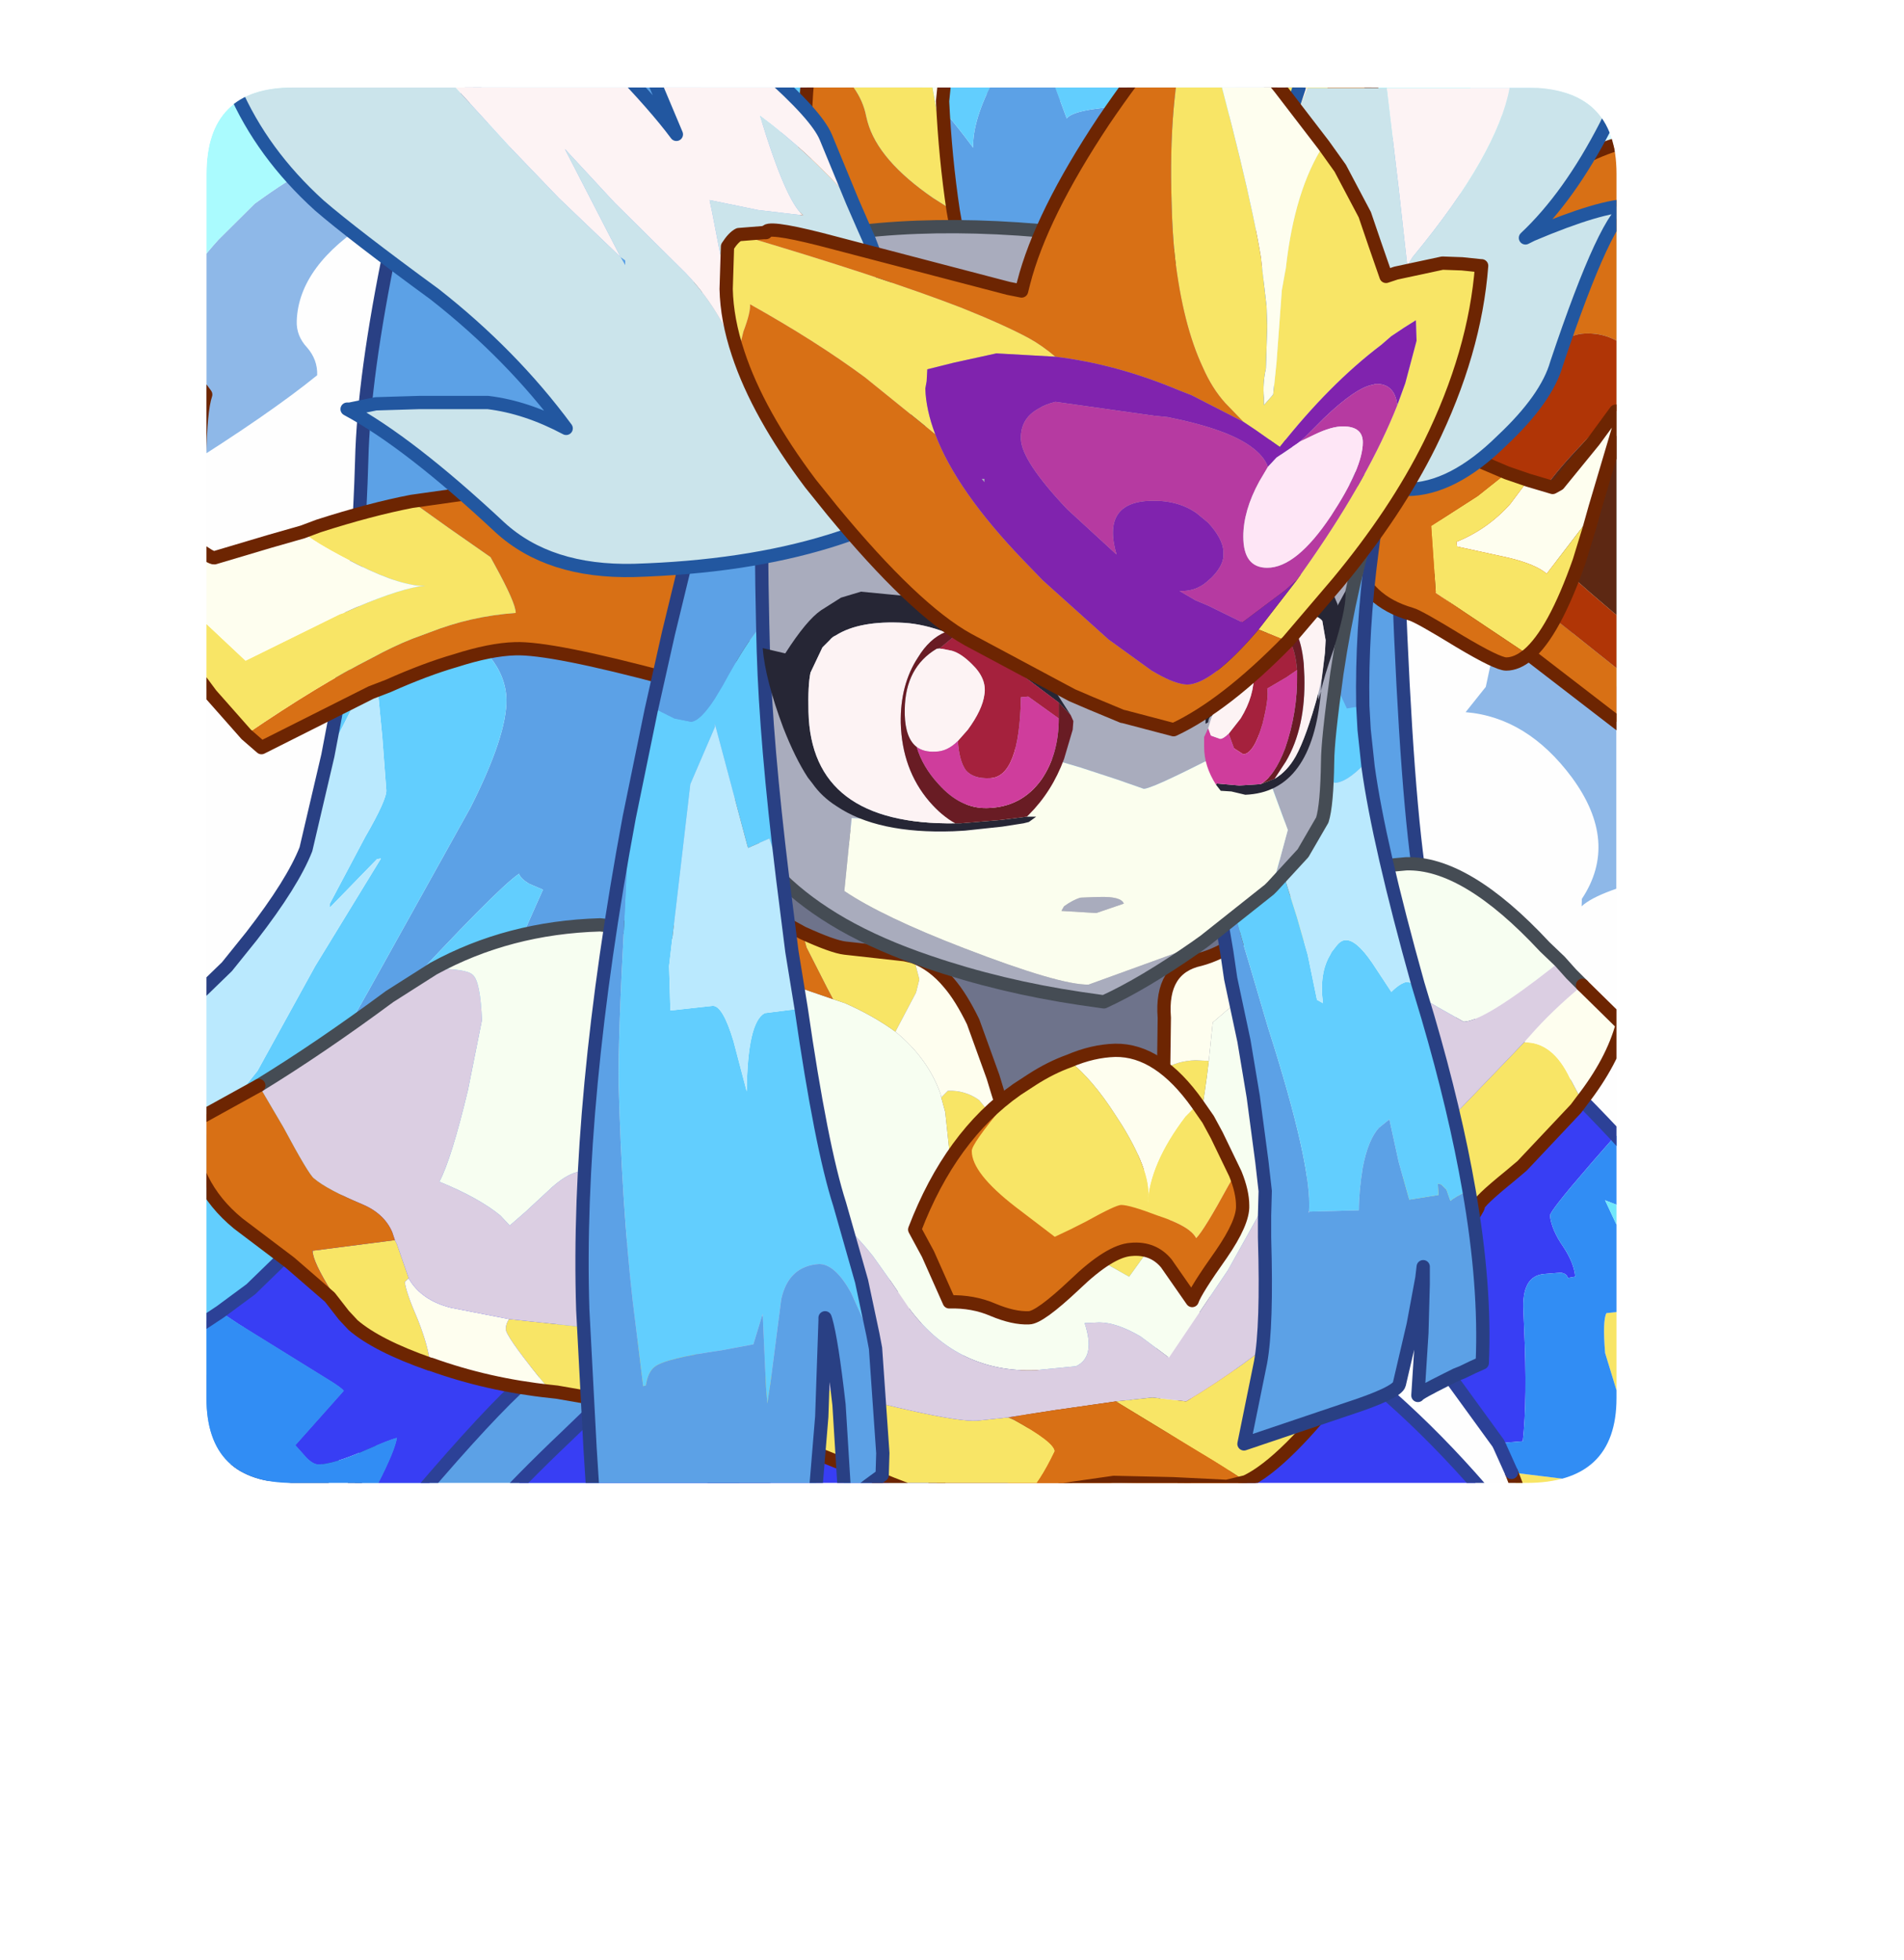 <?xml version="1.0" encoding="UTF-8" standalone="no"?>
<svg xmlns:ffdec="https://www.free-decompiler.com/flash" xmlns:xlink="http://www.w3.org/1999/xlink" ffdec:objectType="frame" height="75.0px" width="72.85px" xmlns="http://www.w3.org/2000/svg">
  <g transform="matrix(1.0, 0.0, 0.0, 1.0, 7.9, 3.35)">
    <clipPath id="clipPath0" transform="matrix(1.0, 0.0, 0.0, 1.0, 0.0, 0.0)">
      <path d="M50.5 0.0 Q53.95 0.0 53.95 3.3 L53.95 50.15 Q53.95 53.4 50.5 53.4 L3.3 53.4 Q0.0 53.4 0.0 50.15 L0.0 3.3 Q0.0 0.0 3.3 0.0 L50.5 0.0" fill="#000000" fill-rule="evenodd" stroke="none"/>
    </clipPath>
    <g clip-path="url(#clipPath0)">
      <use ffdec:characterId="5" height="147.6" transform="matrix(0.508, 0.0, 0.0, 0.508, -7.878, -3.339)" width="143.35" xlink:href="#sprite0"/>
    </g>
    <use ffdec:characterId="6" height="53.4" transform="matrix(1.0, 0.0, 0.0, 1.0, 0.0, 0.0)" width="53.95" xlink:href="#shape3"/>
  </g>
  <defs>
    <g id="sprite0" transform="matrix(1.0, 0.0, 0.0, 1.0, -82.3, -99.3)">
      <filter id="filter0">
        <feColorMatrix in="SourceGraphic" result="filterResult0" type="matrix" values="0 0 0 0 0.4,0 0 0 0 1.0,0 0 0 0 1.0,0 0 0 1 0"/>
        <feConvolveMatrix divisor="16.0" in="filterResult0" kernelMatrix="1 1 1 1 1 1 1 1 1 1 1 1 1 1 1 1" order="4 4" result="filterResult1"/>
        <feComposite in="SourceGraphic" in2="filterResult1" operator="over" result="filterResult2"/>
      </filter>
      <use ffdec:characterId="3" filter="url(#filter0)" height="57.7" transform="matrix(1.118, 0.038, -0.038, 1.118, 93.283, 99.294)" width="104.25" xlink:href="#sprite1"/>
      <use ffdec:characterId="4" height="147.1" transform="matrix(1.0, 0.0, 0.0, 1.0, 82.3, 99.8)" width="143.35" xlink:href="#shape2"/>
    </g>
    <g id="sprite1" transform="matrix(1.0, 0.0, 0.0, 1.0, 33.95, 71.15)">
      <use ffdec:characterId="2" height="57.7" transform="matrix(1.0, 0.0, 0.0, 1.0, -33.95, -71.15)" width="104.25" xlink:href="#shape1"/>
    </g>
    <g id="shape1" transform="matrix(1.0, 0.0, 0.0, 1.0, 33.95, 71.15)">
      <path d="M39.85 -70.15 L46.4 -67.65 53.95 -61.95 Q60.0 -56.9 60.0 -55.8 60.0 -55.25 58.5 -54.55 56.95 -53.85 55.9 -54.0 L55.4 -54.0 Q59.1 -52.9 61.8 -48.1 64.1 -44.1 64.15 -41.05 L64.15 -41.0 Q64.15 -40.1 61.35 -37.3 L63.35 -35.45 Q64.15 -34.55 64.15 -33.3 L63.9 -32.25 62.6 -30.9 62.35 -30.65 Q65.75 -30.55 67.8 -26.25 69.25 -23.25 69.25 -21.15 L69.25 -20.8 70.1 -21.35 70.3 -15.75 Q65.8 -14.55 64.7 -13.45 L64.7 -13.95 Q67.1 -17.85 63.75 -22.1 60.6 -26.05 56.45 -26.25 L57.75 -28.0 58.0 -29.4 Q58.0 -31.3 57.65 -32.45 57.3 -33.45 56.75 -33.9 55.55 -34.75 50.85 -35.0 L50.85 -36.0 Q51.9 -36.0 54.75 -38.2 57.5 -40.4 57.5 -40.9 57.5 -43.65 54.2 -48.0 50.45 -52.95 46.7 -52.45 L46.7 -53.45 Q47.45 -53.45 48.7 -54.05 L50.85 -55.55 Q39.2 -63.55 37.2 -64.4 31.65 -66.8 19.75 -66.8 L15.15 -66.55 Q7.1 -65.85 -4.1 -62.7 -23.1 -57.4 -23.1 -49.9 -23.1 -48.9 -22.35 -48.15 -21.6 -47.35 -21.6 -46.3 -24.7 -43.6 -30.55 -39.65 L-31.35 -38.95 -32.9 -37.35 -33.1 -43.15 -30.3 -45.35 Q-31.35 -47.35 -31.35 -49.75 -31.35 -51.9 -28.55 -55.2 L-26.2 -57.7 -25.55 -58.2 Q-18.0 -63.9 -6.3 -67.75 L-3.15 -68.7 39.85 -70.15 M-32.6 -30.35 Q-30.3 -29.05 -30.3 -25.25 L-32.5 -24.55 -32.7 -30.4 -32.6 -30.35 M-32.1 -20.35 Q-31.35 -18.85 -31.35 -18.55 L-32.25 -18.0 -32.35 -20.95 -32.1 -20.35" fill="#8fb9e9" fill-rule="evenodd" stroke="none"/>
      <path d="M68.65 -65.55 L64.35 -66.8 Q61.1 -67.75 60.9 -69.75 L60.85 -70.15 59.9 -69.8 59.55 -69.65 Q58.6 -69.15 57.6 -69.15 L53.8 -69.6 58.35 -65.75 Q64.2 -60.75 65.4 -59.05 L68.7 -54.65 69.0 -54.15 69.1 -52.0 67.2 -48.8 67.2 -48.3 Q68.5 -48.2 69.25 -47.55 L69.4 -43.05 69.25 -42.95 69.4 -42.95 70.1 -21.35 69.25 -20.8 69.25 -21.15 Q69.25 -23.25 67.8 -26.25 65.75 -30.55 62.35 -30.65 L62.6 -30.9 63.9 -32.25 64.15 -33.3 Q64.15 -34.55 63.35 -35.45 L61.35 -37.3 Q64.15 -40.1 64.15 -41.0 L64.15 -41.05 Q64.1 -44.1 61.8 -48.1 59.1 -52.9 55.4 -54.0 L55.9 -54.0 Q56.95 -53.85 58.5 -54.55 60.0 -55.25 60.0 -55.8 60.0 -56.9 53.95 -61.95 L46.4 -67.65 39.85 -70.15 68.45 -71.15 68.65 -65.55 M68.8 -59.85 Q67.75 -61.8 67.75 -63.75 L68.25 -64.95 68.65 -65.5 68.8 -59.85 M-33.1 -43.15 L-33.85 -64.9 -30.8 -67.8 -3.15 -68.7 -6.3 -67.75 Q-18.0 -63.9 -25.55 -58.2 L-26.2 -57.7 -28.55 -55.2 Q-31.35 -51.9 -31.35 -49.75 -31.35 -47.35 -30.3 -45.35 L-33.1 -43.15" fill="#abfcff" fill-rule="evenodd" stroke="none"/>
      <path d="M69.0 -54.15 L68.7 -54.65 65.4 -59.05 Q64.2 -60.75 58.35 -65.75 L53.8 -69.6 57.6 -69.15 Q58.6 -69.15 59.55 -69.65 L59.9 -69.8 60.85 -70.15 60.9 -69.75 Q61.1 -67.75 64.35 -66.8 L68.65 -65.55 68.65 -65.5 68.25 -64.95 67.75 -63.75 Q67.75 -61.8 68.8 -59.85 L69.0 -54.15 M69.25 -47.55 Q68.5 -48.2 67.2 -48.3 L67.2 -48.8 69.1 -52.0 69.25 -47.55 M-33.85 -64.9 L-33.95 -67.7 -30.8 -67.8 -33.85 -64.9" fill="#daf7ff" fill-rule="evenodd" stroke="none"/>
    </g>
    <g id="shape2" transform="matrix(1.0, 0.0, 0.0, 1.0, -82.3, -99.8)">
      <path d="M96.5 127.3 L97.75 129.0 Q97.35 130.2 97.3 133.75 L97.25 135.6 95.0 139.35 95.0 127.85 96.5 127.3 M95.0 125.65 L95.0 125.4 95.15 125.55 95.0 125.65" fill="#d97015" fill-rule="evenodd" stroke="none"/>
      <path d="M95.0 127.85 L95.0 125.65 95.15 125.55 96.5 127.3 95.0 127.85" fill="#f9e666" fill-rule="evenodd" stroke="none"/>
      <path d="M96.5 127.3 L97.75 129.0 Q97.35 130.2 97.3 133.75 L97.25 135.6 95.0 139.35 M95.0 125.4 L95.15 125.55 96.5 127.3" fill="none" stroke="#6d2502" stroke-linecap="round" stroke-linejoin="round" stroke-width="1.0"/>
      <path d="M207.7 110.4 L207.7 113.35 206.0 109.95 207.7 110.4" fill="#fffff0" fill-rule="evenodd" stroke="none"/>
      <path d="M206.0 109.95 L207.7 113.35 207.7 130.95 Q205.9 124.25 201.65 124.4 199.4 124.45 195.2 128.85 191.2 133.2 190.55 137.7 191.05 140.3 192.6 141.8 193.75 142.95 199.8 146.25 L206.5 151.6 207.7 152.6 207.7 155.6 Q205.25 154.65 204.25 153.85 L194.45 146.3 Q187.6 141.2 187.6 140.75 187.6 140.3 189.15 133.05 L191.5 121.85 Q192.3 120.25 194.05 117.95 197.35 113.65 199.35 112.4 203.15 110.05 205.4 109.9 L206.0 109.95" fill="#d97015" fill-rule="evenodd" stroke="none"/>
      <path d="M207.7 131.1 L207.7 148.6 205.55 146.9 Q197.4 140.15 197.35 139.1 197.3 137.2 200.65 133.55 203.6 130.35 204.1 130.25 205.6 130.25 207.7 131.1" fill="#5d2813" fill-rule="evenodd" stroke="none"/>
      <path d="M207.7 130.95 L207.7 131.1 Q205.6 130.25 204.1 130.25 203.6 130.35 200.65 133.55 197.3 137.2 197.35 139.1 197.4 140.15 205.55 146.9 L207.7 148.6 207.7 152.6 206.5 151.6 199.8 146.25 Q193.75 142.95 192.6 141.8 191.05 140.3 190.55 137.7 191.2 133.2 195.2 128.85 199.4 124.45 201.65 124.4 205.9 124.25 207.7 130.95" fill="#b13506" fill-rule="evenodd" stroke="none"/>
      <path d="M207.7 110.4 L206.0 109.95 205.4 109.9 Q203.15 110.05 199.35 112.4 197.35 113.65 194.05 117.95 192.3 120.25 191.5 121.85 190.8 123.1 190.8 123.8 M207.7 155.6 Q205.25 154.65 204.25 153.85 L194.45 146.3 Q187.6 141.2 187.6 140.75 187.6 140.3 189.15 133.05 L191.5 121.85" fill="none" stroke="#6d2502" stroke-linecap="round" stroke-linejoin="round" stroke-width="1.0"/>
      <path d="M183.35 110.55 L184.3 112.85 Q185.95 116.65 186.2 117.85 L187.0 123.25 187.7 129.6 187.45 138.95 Q188.0 156.65 189.05 164.45 190.55 175.8 194.05 177.0 188.65 186.6 186.7 190.8 L186.35 190.95 186.1 191.05 Q184.75 181.0 184.35 180.2 L184.35 179.95 Q182.95 192.25 182.05 194.45 180.65 197.8 174.65 201.45 L173.8 201.5 172.65 195.85 Q171.6 190.95 171.7 189.15 171.35 193.9 170.3 198.45 L169.2 204.4 167.45 205.25 Q164.4 206.75 161.65 206.85 L153.5 207.55 148.75 208.05 Q150.4 206.25 151.0 200.4 L151.75 192.7 Q149.35 196.35 146.6 201.35 142.7 208.2 142.75 209.9 130.1 212.85 125.5 213.0 L117.35 212.6 108.7 212.1 108.7 211.75 110.45 207.1 112.2 201.25 109.3 205.75 Q106.6 210.1 106.6 210.7 L99.3 210.05 95.95 209.7 95.95 205.2 100.1 199.95 Q111.7 183.95 117.35 176.7 L118.5 175.3 Q119.95 173.5 121.55 169.9 L123.15 166.3 122.1 165.85 Q121.45 165.45 121.35 165.1 119.65 166.25 111.95 174.6 L105.95 181.1 110.05 173.85 117.7 160.1 Q120.45 154.65 120.4 151.95 120.35 150.25 119.15 148.75 L118.2 147.7 116.35 146.0 Q112.65 142.7 112.35 142.7 111.8 142.75 109.3 145.95 L108.55 146.9 Q109.3 140.95 109.5 133.95 109.65 127.65 111.7 117.75 115.1 107.7 122.1 101.25 L123.9 101.25 Q119.1 107.85 118.25 110.1 L118.25 111.55 Q129.8 105.6 133.65 104.1 134.85 103.6 135.25 103.6 L136.1 103.55 134.4 105.55 136.25 106.5 141.75 109.6 146.75 112.5 146.75 111.0 146.45 109.45 Q145.95 107.0 145.95 105.95 145.9 103.65 146.75 102.35 150.55 103.65 155.55 110.4 155.5 108.3 157.15 105.2 L159.4 101.25 159.9 101.25 161.25 104.55 162.6 108.2 Q163.15 107.5 166.7 107.3 170.2 107.05 170.7 106.5 L172.25 108.6 Q173.35 110.35 173.35 111.1 175.4 108.8 175.65 101.85 L175.65 101.45 Q179.25 104.9 183.35 110.55 M112.2 201.25 L112.35 201.0 112.35 200.75 112.2 201.25" fill="#5ca2e7" fill-rule="evenodd" stroke="none"/>
      <path d="M95.95 205.2 L95.95 187.1 101.65 179.95 106.0 172.05 110.95 163.95 110.65 164.0 107.1 167.65 107.1 167.35 109.75 162.35 Q111.4 159.5 111.35 158.8 L111.05 154.8 110.55 149.6 110.25 149.7 106.95 156.2 107.75 152.0 108.55 146.9 109.3 145.95 Q111.8 142.75 112.35 142.7 112.65 142.7 116.35 146.0 L118.2 147.7 119.15 148.75 Q120.35 150.25 120.4 151.95 120.45 154.65 117.7 160.1 L110.05 173.85 105.95 181.1 111.95 174.6 Q119.65 166.25 121.35 165.1 121.45 165.45 122.1 165.85 L123.15 166.3 121.55 169.9 Q119.95 173.5 118.5 175.3 L117.35 176.7 Q111.7 183.95 100.1 199.95 L95.95 205.2 M123.9 101.25 L125.35 101.25 Q123.2 104.65 122.95 105.4 L122.95 105.65 128.35 101.25 159.4 101.25 157.15 105.2 Q155.5 108.3 155.55 110.4 150.55 103.65 146.75 102.35 145.9 103.65 145.95 105.95 145.95 107.0 146.45 109.45 L146.75 111.0 146.75 112.5 141.75 109.6 136.25 106.5 134.4 105.55 136.1 103.55 135.25 103.6 Q134.85 103.6 133.65 104.1 129.8 105.6 118.25 111.55 L118.25 110.1 Q119.1 107.85 123.9 101.25 M159.9 101.25 L175.45 101.25 175.65 101.45 175.65 101.85 Q175.4 108.8 173.35 111.1 173.35 110.35 172.25 108.6 L170.7 106.5 Q170.2 107.05 166.7 107.3 163.15 107.5 162.6 108.2 L161.25 104.55 159.9 101.25" fill="#62cfff" fill-rule="evenodd" stroke="none"/>
      <path d="M95.95 187.1 L95.95 175.4 99.35 172.1 101.2 169.8 Q104.3 165.8 105.3 163.25 L106.95 156.2 110.25 149.7 110.55 149.6 111.05 154.8 111.35 158.8 Q111.4 159.5 109.75 162.35 L107.1 167.35 107.1 167.65 110.65 164.0 110.95 163.95 106.0 172.05 101.65 179.95 95.95 187.1 M125.35 101.25 L128.35 101.25 122.95 105.65 122.95 105.4 Q123.2 104.65 125.35 101.25" fill="#bbeaff" fill-rule="evenodd" stroke="none"/>
      <path d="M182.8 109.0 L183.35 110.55 184.1 111.6 M183.35 110.55 L184.3 112.85 Q185.95 116.65 186.2 117.85 L187.0 123.25 187.7 129.6 187.45 138.95 Q188.0 156.65 189.05 164.45 190.55 175.8 194.05 177.0 188.65 186.6 186.7 190.8 L186.35 190.95 186.1 191.05 Q184.75 181.0 184.35 180.2 L184.35 179.95 Q182.95 192.25 182.05 194.45 180.65 197.8 174.65 201.45 L173.8 201.5 172.65 195.85 Q171.6 190.95 171.7 189.15 171.35 193.9 170.3 198.45 L169.2 204.4 167.45 205.25 Q164.4 206.75 161.65 206.85 L153.5 207.55 148.75 208.05 Q150.4 206.25 151.0 200.4 L151.75 192.7 Q149.35 196.35 146.6 201.35 142.7 208.2 142.75 209.9 130.1 212.85 125.5 213.0 L117.35 212.6 108.7 212.1 108.7 211.75 110.45 207.1 112.2 201.25 109.3 205.75 Q106.6 210.1 106.6 210.7 L99.3 210.05 95.95 209.7 M95.95 175.4 L99.35 172.1 101.2 169.8 Q104.3 165.8 105.3 163.25 L106.95 156.2 107.75 152.0 108.55 146.9 Q109.3 140.95 109.5 133.95 109.65 127.65 111.7 117.75 115.1 107.7 122.1 101.25 M175.45 101.25 L175.65 101.45 Q179.25 104.9 183.35 110.55 M112.2 201.25 L112.35 201.0 112.35 200.75 112.2 201.25 Z" fill="none" stroke="#294085" stroke-linecap="round" stroke-linejoin="round" stroke-width="1.0"/>
      <path d="M153.55 102.15 L153.35 105.9 Q152.95 107.3 152.9 108.15 L151.8 102.15 153.55 102.15" fill="#fffff0" fill-rule="evenodd" stroke="none"/>
      <path d="M154.05 115.15 L154.6 118.25 Q155.4 122.35 156.35 124.4 L149.65 122.85 Q145.25 121.7 143.3 120.95 L142.9 112.7 Q142.75 106.8 143.35 103.2 L144.55 103.95 Q147.05 105.7 147.5 108.05 L147.6 108.45 Q148.4 111.35 152.55 114.2 L154.05 115.15" fill="#d97015" fill-rule="evenodd" stroke="none"/>
      <path d="M151.8 102.15 L152.9 108.15 Q152.95 107.3 153.35 105.9 L153.25 106.9 Q153.45 111.15 154.05 115.15 L152.55 114.2 Q148.4 111.35 147.6 108.45 L147.5 108.05 Q147.05 105.7 144.55 103.95 L143.35 103.2 143.6 102.15 151.8 102.15" fill="#f9e666" fill-rule="evenodd" stroke="none"/>
      <path d="M153.35 105.9 L153.55 102.15 M153.35 105.9 L153.25 106.9 Q153.45 111.15 154.05 115.15 L154.6 118.25 Q155.4 122.35 156.35 124.4 L149.65 122.85 Q145.25 121.7 143.3 120.95 L142.9 112.7 Q142.75 106.8 143.35 103.2 L143.6 102.15" fill="none" stroke="#6d2502" stroke-linecap="round" stroke-linejoin="round" stroke-width="1.0"/>
      <path d="M178.75 100.3 L180.3 100.3 180.35 100.65 180.8 103.15 180.35 102.95 179.0 100.7 178.75 100.3" fill="#fffff0" fill-rule="evenodd" stroke="none"/>
      <path d="M183.65 100.3 L183.95 101.25 185.3 105.1 182.3 105.0 Q182.1 108.6 181.45 109.85 L177.6 114.4 177.95 109.15 Q178.05 104.65 177.65 100.45 L177.65 100.3 178.75 100.3 179.0 100.7 180.35 102.95 180.8 103.15 180.35 100.65 180.3 100.3 183.65 100.3" fill="#f9e666" fill-rule="evenodd" stroke="none"/>
      <path d="M185.3 105.1 L186.55 109.15 186.2 116.0 186.1 119.5 185.8 122.55 185.5 125.0 185.4 126.0 184.8 125.45 178.6 119.8 177.1 118.65 177.35 116.45 177.6 114.4 181.45 109.85 Q182.1 108.6 182.3 105.0 L185.3 105.1" fill="#d97015" fill-rule="evenodd" stroke="none"/>
      <path d="M183.65 100.3 L183.95 101.25 185.3 105.1 186.55 109.15 186.2 116.0 186.1 119.5 185.8 122.55 185.5 125.0 185.4 126.0 184.8 125.45 178.6 119.8 177.1 118.65 177.35 116.45 177.6 114.4 177.95 109.15 Q178.05 104.65 177.65 100.45 L177.65 100.3" fill="none" stroke="#6d2502" stroke-linecap="round" stroke-linejoin="round" stroke-width="1.0"/>
      <path d="M113.25 137.05 L118.2 136.35 127.6 135.45 134.1 134.45 Q134.1 136.05 134.8 143.25 135.1 150.4 132.7 150.45 123.75 148.05 121.05 148.15 119.2 148.2 116.55 149.05 114.3 149.7 111.5 150.95 L110.2 151.45 101.95 155.6 100.8 154.6 Q106.3 150.85 110.25 148.85 111.9 147.95 113.3 147.4 L114.65 146.9 Q117.7 145.7 121.1 145.45 121.1 144.7 119.5 141.8 L119.2 141.25 116.05 139.05 113.25 137.05" fill="#d97015" fill-rule="evenodd" stroke="none"/>
      <path d="M100.8 154.6 L98.15 151.6 Q91.2 142.15 83.75 134.4 L83.55 133.75 83.25 132.6 100.75 149.05 107.85 145.55 108.15 145.45 Q111.8 143.8 113.85 143.45 L114.3 143.4 113.85 143.4 Q111.9 143.25 108.4 141.4 105.9 140.1 105.05 139.35 L106.25 138.9 Q110.15 137.65 113.25 137.05 L116.05 139.05 119.2 141.25 119.5 141.8 Q121.1 144.7 121.1 145.45 117.7 145.7 114.65 146.9 L113.3 147.4 Q111.9 147.95 110.25 148.85 106.3 150.85 100.8 154.6" fill="#f9e666" fill-rule="evenodd" stroke="none"/>
      <path d="M83.25 132.6 L83.25 132.5 83.05 131.85 82.9 131.2 82.8 130.7 Q89.0 133.95 93.65 137.8 97.9 141.35 98.4 141.3 L102.6 140.05 105.05 139.35 Q105.9 140.1 108.4 141.4 111.9 143.25 113.85 143.4 L114.3 143.4 113.85 143.45 Q111.8 143.8 108.15 145.45 L107.85 145.55 100.75 149.05 83.25 132.6" fill="#fffff0" fill-rule="evenodd" stroke="none"/>
      <path d="M113.25 137.05 L118.2 136.35 127.6 135.45 134.1 134.45 Q134.1 136.05 134.8 143.25 135.1 150.4 132.7 150.45 123.75 148.05 121.05 148.15 119.2 148.2 116.55 149.05 114.3 149.7 111.5 150.95 L110.2 151.45 101.95 155.6 100.8 154.6 98.15 151.6 Q91.2 142.15 83.75 134.4 L83.55 133.75 83.25 132.6 83.25 132.5 83.05 131.85 82.9 131.2 82.8 130.7 Q89.0 133.95 93.65 137.8 97.9 141.35 98.4 141.3 L102.6 140.05 105.05 139.35 106.25 138.9 Q110.15 137.65 113.25 137.05 Z" fill="none" stroke="#6d2502" stroke-linecap="round" stroke-linejoin="round" stroke-width="1.0"/>
      <path d="M197.35 135.45 L199.2 136.0 199.65 135.75 202.3 132.5 203.95 130.25 204.55 130.25 202.4 137.5 201.7 138.65 198.75 142.5 Q197.95 141.8 195.9 141.3 L192.0 140.45 191.95 140.1 Q194.3 139.15 196.0 137.25 L197.35 135.45" fill="#fffff0" fill-rule="evenodd" stroke="none"/>
      <path d="M202.4 137.5 L201.95 139.1 201.2 141.55 Q199.3 146.95 197.35 148.6 L190.4 143.95 190.05 138.9 193.55 136.65 195.75 134.9 197.35 135.45 196.0 137.25 Q194.3 139.15 191.95 140.1 L192.0 140.45 195.9 141.3 Q197.95 141.8 198.75 142.5 L201.7 138.65 202.4 137.5" fill="#f9e666" fill-rule="evenodd" stroke="none"/>
      <path d="M197.35 148.6 Q196.5 149.3 195.7 149.3 195.05 149.3 192.2 147.6 189.1 145.7 188.55 145.55 185.1 144.55 184.25 141.5 L183.75 137.65 186.45 130.5 Q188.55 131.85 193.4 133.9 L195.75 134.9 193.55 136.65 190.05 138.9 190.4 143.95 197.35 148.6" fill="#d97015" fill-rule="evenodd" stroke="none"/>
      <path d="M197.35 135.45 L199.2 136.0 199.65 135.75 202.3 132.5 203.95 130.25 204.55 130.25 202.4 137.5 201.95 139.1 201.2 141.55 Q199.3 146.95 197.35 148.6 196.5 149.3 195.7 149.3 195.05 149.3 192.2 147.6 189.1 145.7 188.55 145.55 185.1 144.55 184.25 141.5 L183.75 137.65 183.65 137.1 M195.75 134.9 L197.35 135.45 M183.75 137.65 L186.45 130.5 Q188.55 131.85 193.4 133.9 L195.75 134.9" fill="none" stroke="#6d2502" stroke-linecap="round" stroke-linejoin="round" stroke-width="1.0"/>
      <path d="M177.05 167.9 Q177.85 170.95 179.4 173.8 176.1 176.25 173.7 181.5 171.65 186.1 171.3 186.15 L170.85 186.0 170.6 185.9 Q170.4 186.6 169.25 186.9 L165.75 187.4 158.75 188.6 154.95 189.5 Q151.35 185.4 149.1 184.05 145.1 181.85 139.55 179.25 137.3 178.25 137.3 177.2 L138.05 167.2 138.15 166.9 Q139.45 165.6 144.45 163.2 L144.7 163.05 145.55 162.7 Q150.6 160.3 153.45 160.25 L168.55 161.35 Q175.15 161.7 176.1 164.25 L177.05 167.9" fill="#6e738c" fill-rule="evenodd" stroke="none"/>
      <path d="M177.05 167.9 L176.1 164.25 Q175.15 161.7 168.55 161.35 L153.45 160.25 Q150.6 160.3 145.55 162.7 L144.7 163.05 144.45 163.2 Q139.45 165.6 138.15 166.9 L138.05 167.2 137.3 177.2 Q137.3 178.25 139.55 179.25 145.1 181.85 149.1 184.05 151.35 185.4 154.95 189.5 L158.75 188.6 165.75 187.4 169.25 186.9 Q170.4 186.6 170.6 185.9 L170.85 186.0 171.3 186.15 Q171.65 186.1 173.7 181.5 176.1 176.25 179.4 173.8 177.85 170.95 177.05 167.9 Z" fill="none" stroke="#454c54" stroke-linecap="round" stroke-linejoin="round" stroke-width="1.0"/>
      <path d="M159.5 202.8 L158.8 207.25 Q156.6 220.95 154.2 229.9 L139.05 229.9 139.8 226.85 140.35 222.1 138.55 220.75 Q136.65 219.65 136.05 219.65 134.8 219.7 129.6 223.55 L124.6 227.4 123.95 227.1 123.35 227.4 117.3 223.8 118.5 222.6 117.75 222.15 Q114.3 223.8 112.45 225.65 110.85 227.25 110.35 229.9 L107.3 229.9 112.5 221.65 114.2 219.3 Q118.1 213.95 124.9 207.5 L130.4 202.2 135.1 201.7 139.35 201.4 155.4 201.9 159.25 202.8 159.5 202.8" fill="#383ef5" fill-rule="evenodd" stroke="none"/>
      <path d="M154.2 229.9 Q156.6 220.95 158.8 207.25 L159.5 202.8 Q160.95 202.85 162.45 204.4 L163.5 205.45 162.95 208.45 159.0 229.9 157.3 229.9 Q156.8 229.35 156.55 229.35 L154.35 229.85 154.2 229.9" fill="#d97015" fill-rule="evenodd" stroke="none"/>
      <path d="M128.4 229.9 L129.05 229.75 Q131.45 228.8 131.5 225.8 L132.65 227.25 Q134.1 229.15 134.7 229.45 L134.5 229.9 128.4 229.9" fill="#6fe8fc" fill-rule="evenodd" stroke="none"/>
      <path d="M110.35 229.9 Q110.85 227.25 112.45 225.65 114.3 223.8 117.75 222.15 L118.5 222.6 117.3 223.8 123.35 227.4 123.95 227.1 124.6 227.4 129.6 223.55 Q134.8 219.7 136.05 219.65 136.65 219.65 138.55 220.75 L140.35 222.1 139.8 226.85 139.05 229.9 134.5 229.9 134.7 229.45 Q134.1 229.15 132.65 227.25 L131.5 225.8 Q131.45 228.8 129.05 229.75 L128.4 229.9 110.35 229.9" fill="#318ef5" fill-rule="evenodd" stroke="none"/>
      <path d="M154.2 229.9 L154.35 229.85 156.55 229.35 Q156.8 229.35 157.3 229.9 L154.2 229.9" fill="#f9e666" fill-rule="evenodd" stroke="none"/>
      <path d="M159.5 202.8 L159.25 202.8 155.4 201.9 139.35 201.4 135.1 201.7 130.4 202.2 124.9 207.5 Q118.1 213.95 114.2 219.3 L112.5 221.65 107.3 229.9 M129.65 202.25 L130.4 202.2" fill="none" stroke="#2c4198" stroke-linecap="round" stroke-linejoin="round" stroke-width="1.0"/>
      <path d="M159.0 229.9 L162.95 208.45 163.5 205.45 162.45 204.4 Q160.95 202.85 159.5 202.8" fill="none" stroke="#6d2502" stroke-linecap="round" stroke-linejoin="round" stroke-width="1.0"/>
      <path d="M218.35 193.85 L218.15 193.85 214.1 193.2 213.7 191.95 213.6 191.5 218.15 193.75 218.35 193.85 M223.3 195.75 L225.15 196.15 Q224.25 203.6 222.35 207.0 L222.0 207.5 Q220.1 210.7 216.8 213.95 L212.25 217.95 207.75 220.35 205.65 221.25 Q203.5 222.15 200.65 222.35 197.8 222.55 198.05 221.1 L198.1 218.3 197.85 215.95 197.8 215.85 Q197.6 214.05 196.7 211.75 L196.1 210.2 206.3 211.45 204.7 206.15 204.25 204.8 203.15 201.2 Q202.95 198.75 203.25 198.2 L204.65 198.05 207.55 199.1 208.45 201.2 Q209.5 203.85 209.8 206.7 L210.15 209.8 209.5 212.25 210.1 212.2 Q210.85 212.15 212.0 211.5 L216.35 208.1 Q220.35 204.6 221.25 202.75 222.15 201.05 223.05 197.15 L223.3 195.75" fill="#f9e666" fill-rule="evenodd" stroke="none"/>
      <path d="M214.1 193.2 L218.15 193.85 218.35 193.85 219.75 194.5 Q221.6 195.35 223.3 195.75 L223.05 197.15 Q222.15 201.05 221.25 202.75 220.35 204.6 216.35 208.1 L212.0 211.5 Q210.85 212.15 210.1 212.2 L209.5 212.25 210.15 209.8 209.8 206.7 Q209.5 203.85 208.45 201.2 L207.55 199.1 212.15 200.45 216.85 201.75 217.4 201.7 217.3 200.5 Q216.0 199.1 214.1 193.2" fill="#fffff0" fill-rule="evenodd" stroke="none"/>
      <path d="M195.1 208.0 L189.0 199.6 183.3 191.95 183.25 191.45 183.15 190.8 Q182.65 184.4 185.0 181.25 187.5 177.95 193.75 177.35 195.55 177.2 197.9 178.85 200.15 180.75 203.95 184.8 L202.2 186.8 201.9 187.15 Q199.0 190.5 199.0 190.85 199.1 191.9 200.0 193.2 200.8 194.4 200.9 195.45 L200.35 195.55 Q200.25 195.2 199.8 195.15 L198.55 195.25 Q196.85 195.4 197.0 198.05 L197.05 199.3 Q197.3 204.7 196.95 207.85 L195.1 208.0" fill="#383ef5" fill-rule="evenodd" stroke="none"/>
      <path d="M213.6 191.5 L213.7 191.95 214.1 193.2 213.5 193.0 Q208.65 191.9 203.15 189.7 L207.55 199.1 204.65 198.05 203.25 198.2 Q202.95 198.75 203.15 201.2 L204.25 204.8 204.7 206.15 206.3 211.45 196.1 210.2 195.2 208.2 195.1 208.0 196.95 207.85 Q197.3 204.7 197.05 199.3 L197.0 198.05 Q196.85 195.4 198.55 195.25 L199.8 195.15 Q200.25 195.2 200.35 195.55 L200.9 195.45 Q200.8 194.4 200.0 193.2 199.1 191.9 199.0 190.85 199.0 190.5 201.9 187.15 L202.2 186.8 203.95 184.8 204.85 185.8 Q206.95 188.15 210.65 190.0 L213.6 191.5" fill="#318ef5" fill-rule="evenodd" stroke="none"/>
      <path d="M207.55 199.1 L203.15 189.7 Q208.65 191.9 213.5 193.0 L214.1 193.2 Q216.0 199.1 217.3 200.5 L217.4 201.7 216.85 201.75 212.15 200.45 207.55 199.1" fill="#6fe8fc" fill-rule="evenodd" stroke="none"/>
      <path d="M218.35 193.85 L218.15 193.75 213.6 191.5 M218.35 193.85 L219.75 194.5 Q221.6 195.35 223.3 195.75 L225.15 196.15 Q224.25 203.6 222.35 207.0 L222.0 207.5 Q220.1 210.7 216.8 213.95 L212.25 217.95 207.75 220.35 205.65 221.25 Q203.5 222.15 200.65 222.35 197.8 222.55 198.05 221.1 L198.1 218.3 197.85 215.95 197.8 215.85 Q197.6 214.05 196.7 211.75 L196.1 210.2" fill="none" stroke="#6d2502" stroke-linecap="round" stroke-linejoin="round" stroke-width="1.0"/>
      <path d="M196.1 210.2 L195.2 208.2 195.1 208.0 189.0 199.6 183.3 191.95 183.25 191.45 183.15 190.8 Q182.65 184.4 185.0 181.25 187.5 177.95 193.75 177.35 195.55 177.2 197.9 178.85 200.15 180.75 203.95 184.8 L204.85 185.8 Q206.95 188.15 210.65 190.0 L213.6 191.5" fill="none" stroke="#2c4198" stroke-linecap="round" stroke-linejoin="round" stroke-width="1.0"/>
      <path d="M174.95 223.4 L174.95 223.55 175.05 224.3 174.0 224.3 174.95 223.4" fill="#f9e666" fill-rule="evenodd" stroke="none"/>
      <path d="M175.4 201.2 L175.2 203.8 174.85 208.75 174.5 216.3 174.65 218.8 174.95 223.35 174.95 223.4 174.0 224.3 171.45 224.3 171.45 223.35 171.45 219.7 171.45 215.7 171.45 203.8 171.4 202.15 175.4 201.2" fill="#d97015" fill-rule="evenodd" stroke="none"/>
      <path d="M199.35 218.55 Q199.35 219.3 199.0 219.45 L198.45 219.75 Q198.05 218.95 193.75 217.4 189.8 215.95 189.35 216.0 188.6 216.0 186.95 217.3 L184.9 218.75 185.55 220.15 186.05 221.1 Q187.05 223.4 187.4 223.8 L187.0 224.3 177.7 224.3 175.75 223.3 175.1 223.5 174.95 223.55 174.95 223.4 174.95 223.35 174.65 218.8 174.5 216.3 174.85 208.75 175.2 203.8 175.4 201.2 176.7 200.85 181.05 199.85 186.15 203.8 Q193.15 209.8 199.35 218.55" fill="#383ef5" fill-rule="evenodd" stroke="none"/>
      <path d="M189.8 224.3 L190.5 222.45 189.75 220.9 188.45 219.2 188.7 219.2 Q191.3 220.45 195.4 222.65 L198.25 224.3 189.8 224.3" fill="#6fe8fc" fill-rule="evenodd" stroke="none"/>
      <path d="M198.25 224.3 L195.4 222.65 Q191.3 220.45 188.7 219.2 L188.45 219.2 189.75 220.9 190.5 222.45 189.8 224.3 187.0 224.3 187.4 223.8 Q187.05 223.4 186.05 221.1 L185.55 220.15 184.9 218.75 186.95 217.3 Q188.6 216.0 189.35 216.0 189.8 215.95 193.75 217.4 198.05 218.95 198.45 219.75 L199.0 219.45 Q199.35 219.3 199.35 218.55 L203.15 224.3 198.25 224.3 M174.95 223.55 L175.1 223.5 175.75 223.3 177.7 224.3 175.05 224.3 174.95 223.55" fill="#318ef5" fill-rule="evenodd" stroke="none"/>
      <path d="M171.45 224.3 L171.45 223.35 171.45 219.7 171.45 215.7 171.45 203.8 171.4 202.15 175.4 201.2" fill="none" stroke="#6d2502" stroke-linecap="round" stroke-linejoin="round" stroke-width="1.0"/>
      <path d="M203.15 224.3 L199.35 218.55 Q193.15 209.8 186.15 203.8 L181.05 199.85 176.7 200.85 175.4 201.2" fill="none" stroke="#2c4198" stroke-linecap="round" stroke-linejoin="round" stroke-width="1.0"/>
      <path d="M92.2 224.45 L92.2 220.85 92.6 222.0 Q93.2 223.75 93.5 224.0 L92.95 224.0 92.95 224.2 92.2 224.45 M92.2 215.7 L92.2 214.5 92.5 214.35 92.2 215.7" fill="#fffff0" fill-rule="evenodd" stroke="none"/>
      <path d="M108.3 222.1 L107.3 226.1 108.2 229.65 Q108.2 230.2 106.25 231.25 104.25 232.3 103.4 232.4 98.95 232.5 92.2 228.05 L92.2 224.45 92.95 224.2 92.95 224.0 93.5 224.0 Q93.2 223.75 92.6 222.0 L92.2 220.85 92.2 215.7 92.5 214.35 93.1 214.1 95.1 213.2 99.85 211.0 100.8 210.65 Q101.6 210.95 101.7 211.45 L101.75 213.55 101.65 217.3 101.15 221.65 Q100.35 226.15 99.85 226.95 L99.9 227.25 108.3 222.1" fill="#f9e666" fill-rule="evenodd" stroke="none"/>
      <path d="M98.85 198.1 L101.15 196.4 106.4 191.3 Q109.15 188.55 111.95 188.45 116.75 188.3 120.55 192.8 L122.0 194.75 Q123.85 197.6 123.95 200.4 123.95 201.35 123.2 202.2 L122.5 202.7 Q120.05 204.7 115.15 210.35 111.25 214.8 109.7 217.6 L108.6 217.85 108.55 215.55 110.75 211.0 Q112.0 208.55 112.15 207.6 111.65 207.7 109.6 208.6 107.4 209.55 106.25 209.6 105.85 209.6 105.35 209.1 L104.5 208.15 108.15 204.05 Q108.0 203.85 107.3 203.4 L100.2 199.0 98.85 198.1" fill="#383ef5" fill-rule="evenodd" stroke="none"/>
      <path d="M109.7 217.6 L109.15 218.6 Q108.6 219.9 108.6 220.75 L108.3 222.1 99.9 227.25 99.85 226.95 Q100.35 226.15 101.15 221.65 L101.65 217.3 101.75 213.55 101.7 211.45 Q101.6 210.95 100.8 210.65 L99.85 211.0 95.1 213.2 93.1 214.1 92.5 214.35 93.1 212.05 93.3 211.45 Q94.55 207.8 97.35 202.65 L92.2 204.75 92.2 202.5 98.85 198.1 100.2 199.0 107.3 203.4 Q108.0 203.85 108.15 204.05 L104.5 208.15 105.35 209.1 Q105.85 209.6 106.25 209.6 107.4 209.55 109.6 208.6 111.65 207.7 112.15 207.6 112.0 208.55 110.75 211.0 L108.55 215.55 108.6 217.85 109.7 217.6" fill="#318ef5" fill-rule="evenodd" stroke="none"/>
      <path d="M92.2 214.5 L92.2 204.75 97.35 202.65 Q94.55 207.8 93.3 211.45 L93.1 212.05 92.5 214.35 92.2 214.5" fill="#6fe8fc" fill-rule="evenodd" stroke="none"/>
      <path d="M108.3 222.1 L107.3 226.1 108.2 229.65 Q108.2 230.2 106.25 231.25 104.25 232.3 103.4 232.4 98.95 232.5 92.2 228.05" fill="none" stroke="#6d2502" stroke-linecap="round" stroke-linejoin="round" stroke-width="1.0"/>
      <path d="M98.85 198.1 L101.15 196.4 106.4 191.3 Q109.15 188.55 111.95 188.45 116.75 188.3 120.55 192.8 L122.0 194.75 Q123.85 197.6 123.95 200.4 123.95 201.35 123.2 202.2 L122.5 202.7 Q120.05 204.7 115.15 210.35 111.25 214.8 109.7 217.6 L109.15 218.6 Q108.6 219.9 108.6 220.75 L108.3 222.1 M92.2 202.5 L98.85 198.1" fill="none" stroke="#2c4198" stroke-linecap="round" stroke-linejoin="round" stroke-width="1.0"/>
      <path d="M143.75 217.9 L143.8 217.75 Q146.55 216.5 149.3 214.45 152.15 212.15 153.65 209.85 159.05 206.6 160.85 205.65 162.65 204.75 164.15 204.7 166.05 204.65 168.75 205.95 169.9 206.45 174.95 209.3 176.3 211.6 180.8 215.45 L180.8 215.55 176.5 217.35 175.65 217.75 174.0 215.25 172.85 213.2 171.15 213.15 168.05 213.6 164.85 214.05 164.55 214.05 163.05 214.1 Q156.25 214.3 155.45 215.05 155.0 215.45 153.4 219.3 L151.7 218.85 Q146.85 217.75 144.15 217.85 L143.75 217.9 M180.75 217.35 L180.75 217.55 Q180.45 220.85 179.2 226.5 L177.7 233.0 174.05 235.2 Q168.55 239.35 164.6 246.4 161.7 242.85 158.3 239.65 151.35 233.4 143.7 231.7 L143.5 229.3 Q143.3 223.2 143.55 219.9 L143.65 219.15 152.7 220.75 151.1 224.7 154.65 228.35 Q158.8 232.3 162.05 234.6 163.1 235.45 163.75 237.9 L164.45 241.4 164.45 241.45 165.25 238.7 Q165.75 236.8 165.75 235.5 167.75 235.3 172.6 229.0 177.3 222.95 177.25 221.55 177.2 220.75 176.3 219.05 L176.8 218.8 180.75 217.35" fill="#d97015" fill-rule="evenodd" stroke="none"/>
      <path d="M143.75 217.9 L144.15 217.85 Q146.85 217.75 151.7 218.85 L153.4 219.3 Q157.8 220.4 159.05 222.1 L161.65 227.65 Q164.05 232.3 165.65 232.25 166.95 232.25 169.5 226.8 171.55 222.5 172.15 220.25 172.5 219.05 175.65 217.75 L176.5 217.35 180.8 215.55 180.8 215.95 180.75 217.35 176.8 218.8 176.3 219.05 Q174.05 220.15 172.9 222.8 L170.5 229.6 Q169.15 232.4 166.15 234.8 162.65 234.65 160.65 230.5 159.1 225.45 158.25 224.25 156.2 221.25 153.05 220.8 L152.7 220.75 143.65 219.15 143.75 217.9" fill="#b13506" fill-rule="evenodd" stroke="none"/>
      <path d="M153.4 219.3 Q155.0 215.45 155.45 215.05 156.25 214.3 163.05 214.1 L164.55 214.05 164.85 214.05 168.05 213.6 171.15 213.15 172.85 213.2 174.0 215.25 175.65 217.75 Q172.5 219.05 172.15 220.25 171.55 222.5 169.5 226.8 166.95 232.25 165.65 232.25 164.05 232.3 161.65 227.65 L159.05 222.1 Q157.8 220.4 153.4 219.3 M165.5 215.4 L162.65 215.45 158.45 215.75 158.45 219.85 161.1 223.25 Q164.35 227.2 166.15 230.3 166.6 229.85 168.15 225.55 169.8 220.6 170.0 220.3 L171.8 218.25 173.05 216.7 170.7 213.65 Q169.6 213.7 166.4 215.05 L166.05 215.2 165.5 215.4 M152.7 220.75 L153.05 220.8 Q156.2 221.25 158.25 224.25 159.1 225.45 160.65 230.5 162.65 234.65 166.15 234.8 169.15 232.4 170.5 229.6 L172.9 222.8 Q174.05 220.15 176.3 219.05 177.2 220.75 177.25 221.55 177.3 222.95 172.6 229.0 167.75 235.3 165.75 235.5 165.75 236.8 165.25 238.7 L164.45 241.45 164.45 241.4 163.75 237.9 Q163.1 235.45 162.05 234.6 158.8 232.3 154.65 228.35 L151.1 224.7 152.7 220.75" fill="#f9e666" fill-rule="evenodd" stroke="none"/>
      <path d="M165.5 215.4 L166.05 215.2 166.4 215.05 Q169.6 213.7 170.7 213.65 L173.05 216.7 171.8 218.25 170.0 220.3 Q169.8 220.6 168.15 225.55 166.6 229.85 166.15 230.3 164.35 227.2 161.1 223.25 L158.45 219.85 158.45 215.75 162.65 215.45 165.5 215.4" fill="#fffff0" fill-rule="evenodd" stroke="none"/>
      <path d="M180.8 215.55 L180.8 215.45 Q176.3 211.6 174.95 209.3 169.9 206.45 168.75 205.95 166.05 204.65 164.15 204.7 162.65 204.75 160.85 205.65 159.05 206.6 153.65 209.85 152.15 212.15 149.3 214.45 146.55 216.5 143.8 217.75 L143.75 217.9 143.65 219.15 143.55 219.9 Q143.3 223.2 143.5 229.3 L143.7 231.7 Q151.35 233.4 158.3 239.65 161.7 242.85 164.6 246.4 168.55 239.35 174.05 235.2 L177.7 233.0 179.2 226.5 Q180.45 220.85 180.75 217.55 L180.75 217.35 180.8 215.95 180.8 215.55 Z" fill="none" stroke="#6d2502" stroke-linecap="round" stroke-linejoin="round" stroke-width="1.0"/>
      <path d="M184.4 164.7 L188.15 164.35 Q192.65 164.2 198.6 170.6 L199.75 171.7 199.2 172.15 Q194.05 176.2 192.5 176.25 L190.55 175.15 Q188.85 174.1 187.9 174.15 187.5 174.15 185.1 179.65 L185.0 179.85 Q182.7 184.95 181.6 188.05 L181.4 188.6 181.0 188.25 179.05 186.45 177.95 189.2 174.75 194.95 170.3 201.55 168.15 199.95 Q166.35 198.9 165.05 198.9 L163.95 198.95 Q164.8 201.5 163.3 202.2 L160.25 202.5 Q154.45 202.7 150.85 198.0 L149.35 195.8 148.0 193.9 Q146.15 191.55 144.2 190.35 L141.9 194.35 Q140.25 197.25 139.9 198.55 133.7 195.8 130.55 195.85 129.35 192.3 128.35 190.25 127.05 187.4 126.25 187.5 125.2 187.5 123.85 188.7 L121.8 190.6 120.65 191.6 119.95 190.85 Q118.3 189.5 115.35 188.3 116.25 186.6 117.5 181.4 L118.55 176.15 Q118.45 173.2 117.85 172.7 117.35 172.25 114.9 172.25 120.55 169.15 127.45 168.95 L133.55 169.55 133.9 169.6 133.8 170.2 Q138.05 172.2 145.0 174.55 L145.9 174.85 Q148.05 175.8 149.7 177.0 152.15 179.0 153.1 181.7 L153.15 181.95 153.45 183.05 153.85 186.8 154.45 188.55 Q155.45 190.2 157.7 191.1 L162.95 193.2 165.35 194.35 167.3 195.45 169.1 192.95 169.95 191.75 Q170.6 190.7 171.2 190.1 L171.65 188.3 Q172.75 183.95 173.3 179.2 L173.6 176.3 178.9 171.75 180.2 170.55 Q182.7 167.8 184.4 164.7" fill="#f8fff2" fill-rule="evenodd" stroke="none"/>
      <path d="M183.9 164.85 L184.4 164.7 Q182.7 167.8 180.2 170.55 L179.85 170.15 Q178.45 168.9 178.05 167.8 L178.6 167.1 Q181.45 163.45 182.1 163.25 182.8 163.0 183.45 164.15 L183.9 164.85 M201.4 182.2 L200.95 182.8 196.9 187.1 195.95 187.9 Q193.55 189.85 193.6 190.15 193.65 190.45 189.75 195.55 L183.85 203.2 Q179.05 209.5 176.1 210.9 174.65 209.9 172.55 208.65 L166.3 204.85 169.05 204.55 171.6 204.85 Q180.65 199.4 185.2 192.75 187.3 188.6 189.05 186.3 L190.8 184.3 197.05 177.8 Q199.2 177.75 200.5 180.5 L201.4 182.2 M159.6 211.85 L158.6 212.05 155.25 212.55 Q153.35 212.75 148.2 210.55 L141.85 208.0 133.15 205.7 124.2 204.15 123.75 204.1 122.8 202.95 Q120.35 199.9 120.35 199.4 120.35 199.0 120.6 198.65 L125.75 199.2 Q127.95 199.4 140.85 202.95 153.35 206.45 155.85 206.3 L158.2 206.05 158.65 206.25 Q161.65 207.9 161.7 208.6 160.55 211.0 159.6 211.85 M114.65 202.05 Q110.65 200.65 108.85 199.1 L107.3 196.7 Q105.8 194.3 105.8 193.5 L112.0 192.7 112.15 193.0 113.0 195.45 113.05 195.6 113.0 195.6 112.75 195.85 Q112.8 196.55 113.75 198.75 114.55 200.8 114.65 202.05 M142.7 169.55 Q145.0 170.6 145.9 170.7 L150.4 171.2 151.05 171.35 151.5 173.05 151.25 174.05 149.8 176.8 149.7 177.0 Q148.05 175.8 145.9 174.85 L145.0 174.55 144.55 173.7 143.0 170.65 142.7 169.55 M158.6 185.35 L159.4 186.1 160.55 186.8 160.35 186.75 162.8 188.15 165.25 189.4 Q165.8 189.4 166.95 188.2 L167.35 187.8 168.55 186.4 169.9 179.85 Q170.9 179.2 172.3 179.15 L173.3 179.2 Q172.75 183.95 171.65 188.3 L171.2 190.1 Q170.6 190.7 169.95 191.75 L169.1 192.95 167.3 195.45 165.35 194.35 162.95 193.2 157.7 191.1 Q155.45 190.2 154.45 188.55 L153.85 186.8 153.45 183.05 153.15 181.95 153.65 181.45 Q154.95 181.4 156.0 182.15 L157.05 183.45 158.6 185.35" fill="#f9e666" fill-rule="evenodd" stroke="none"/>
      <path d="M201.45 173.5 L204.45 176.45 Q203.7 179.25 201.4 182.2 L200.5 180.5 Q199.2 177.75 197.05 177.8 L197.45 177.35 Q199.1 175.45 201.45 173.5 M123.75 204.1 Q119.0 203.6 114.7 202.05 L114.65 202.05 Q114.55 200.8 113.75 198.75 112.8 196.55 112.75 195.85 L113.0 195.6 113.05 195.6 Q114.0 197.25 116.25 197.8 L120.6 198.65 Q120.35 199.0 120.35 199.4 120.35 199.9 122.8 202.95 L123.75 204.1 M151.05 171.35 Q152.55 171.9 153.75 173.35 154.65 174.4 155.55 176.25 L157.05 180.4 157.4 181.55 158.6 185.35 157.05 183.45 156.0 182.15 Q154.95 181.4 153.65 181.45 L153.15 181.95 153.1 181.7 Q152.15 179.0 149.7 177.0 L149.8 176.8 151.25 174.05 151.5 173.05 151.05 171.35 M169.9 179.85 L169.95 175.95 Q169.65 172.2 172.65 171.55 175.45 170.8 178.05 167.8 178.45 168.9 179.85 170.15 L180.2 170.55 178.9 171.75 173.6 176.3 173.3 179.2 172.3 179.15 Q170.9 179.2 169.9 179.85" fill="#fffff0" fill-rule="evenodd" stroke="none"/>
      <path d="M199.75 171.7 L200.6 172.65 201.45 173.5 Q199.1 175.45 197.45 177.35 L197.05 177.8 190.8 184.3 189.05 186.3 Q187.3 188.6 185.2 192.75 180.65 199.4 171.6 204.85 L169.05 204.55 166.3 204.85 161.75 205.5 158.2 206.05 155.85 206.3 Q153.35 206.45 140.85 202.95 127.95 199.4 125.75 199.2 L120.6 198.65 116.25 197.8 Q114.0 197.25 113.05 195.6 L113.0 195.45 112.15 193.0 112.0 192.7 111.8 192.1 Q111.2 190.7 109.55 190.0 106.9 188.9 105.9 188.05 105.5 187.75 103.6 184.2 L101.75 181.05 Q106.4 178.2 111.6 174.35 L114.9 172.25 Q117.35 172.25 117.85 172.7 118.45 173.2 118.55 176.15 L117.5 181.4 Q116.25 186.6 115.35 188.3 118.3 189.5 119.95 190.85 L120.65 191.6 121.8 190.6 123.85 188.7 Q125.2 187.5 126.25 187.5 127.05 187.4 128.35 190.25 129.35 192.3 130.55 195.85 133.7 195.8 139.9 198.55 140.25 197.25 141.9 194.35 L144.2 190.35 Q146.15 191.55 148.0 193.9 L149.35 195.8 150.85 198.0 Q154.45 202.7 160.25 202.5 L163.3 202.2 Q164.8 201.5 163.95 198.95 L165.05 198.9 Q166.35 198.9 168.15 199.95 L170.3 201.55 174.75 194.95 177.95 189.2 179.05 186.45 181.0 188.25 181.4 188.6 181.6 188.05 Q182.7 184.95 185.0 179.85 L185.1 179.65 Q187.5 174.15 187.9 174.15 188.85 174.1 190.55 175.15 L192.5 176.25 Q194.05 176.2 199.2 172.15 L199.75 171.7" fill="#dccfe3" fill-rule="evenodd" stroke="none"/>
      <path d="M176.1 210.9 L174.65 211.25 170.6 211.05 166.15 210.95 159.85 211.85 159.4 211.95 159.6 211.85 Q160.55 211.0 161.7 208.6 161.65 207.9 158.65 206.25 L158.2 206.05 161.75 205.5 166.3 204.85 172.55 208.65 Q174.65 209.9 176.1 210.9 M108.85 199.1 L108.15 198.35 107.1 197.0 104.1 194.4 100.2 191.45 Q96.6 188.5 96.5 183.95 L101.75 181.05 103.6 184.2 Q105.5 187.75 105.9 188.05 106.9 188.9 109.55 190.0 111.2 190.7 111.8 192.1 L112.0 192.7 105.8 193.5 Q105.8 194.3 107.3 196.7 L108.85 199.1 M133.9 169.6 L134.7 169.85 136.2 168.35 136.7 167.65 Q137.05 167.0 137.9 166.95 L141.25 168.75 142.7 169.55 143.0 170.65 144.55 173.7 145.0 174.55 Q138.05 172.2 133.8 170.2 L133.9 169.6" fill="#d97015" fill-rule="evenodd" stroke="none"/>
      <path d="M183.9 164.85 L184.4 164.7 188.15 164.35 Q192.65 164.2 198.6 170.6 L199.75 171.7 200.6 172.65 201.45 173.5 M101.75 181.05 Q106.4 178.2 111.6 174.35 L114.9 172.25 Q120.55 169.15 127.45 168.95 L133.55 169.55 133.9 169.6 134.7 169.85" fill="none" stroke="#454c54" stroke-linecap="round" stroke-linejoin="round" stroke-width="1.0"/>
      <path d="M201.45 173.5 L204.45 176.45 Q203.7 179.25 201.4 182.2 L200.95 182.8 196.9 187.1 195.95 187.9 Q193.55 189.85 193.6 190.15 193.65 190.45 189.75 195.55 L183.85 203.2 Q179.05 209.5 176.1 210.9 L174.65 211.25 170.6 211.05 166.15 210.95 159.85 211.85 159.4 211.95 M158.6 212.05 L155.25 212.55 Q153.35 212.75 148.2 210.55 L141.85 208.0 133.15 205.7 124.2 204.15 123.75 204.1 Q119.0 203.6 114.7 202.05 L114.65 202.05 Q110.65 200.65 108.85 199.1 L108.15 198.35 107.1 197.0 104.1 194.4 100.2 191.45 Q96.6 188.5 96.5 183.95 L101.75 181.05 M134.7 169.85 L136.2 168.35 136.7 167.65 Q137.05 167.0 137.9 166.95 L141.25 168.75 142.7 169.55 Q145.0 170.6 145.9 170.7 L150.4 171.2 151.05 171.35 Q152.55 171.9 153.75 173.35 154.65 174.4 155.55 176.25 L157.05 180.4 157.4 181.55 158.6 185.35 159.4 186.1 160.55 186.8 M160.35 186.75 L162.8 188.15 165.25 189.4 Q165.8 189.4 166.95 188.2 L167.35 187.8 168.55 186.4 169.9 179.85 169.95 175.95 Q169.65 172.2 172.65 171.55 175.45 170.8 178.05 167.8 L178.6 167.1 Q181.45 163.45 182.1 163.25 182.8 163.0 183.45 164.15 L183.9 164.85" fill="none" stroke="#6d2502" stroke-linecap="round" stroke-linejoin="round" stroke-width="1.0"/>
      <path d="M173.9 152.6 L174.4 148.35 176.1 137.2 177.85 132.4 Q178.5 130.9 180.4 130.85 183.7 130.7 184.35 131.8 L186.35 134.3 186.45 134.35 185.6 140.75 Q184.8 146.8 184.9 152.45 L183.7 152.65 183.0 151.15 181.9 148.45 Q180.8 145.95 179.9 145.55 L175.4 150.85 173.9 152.6 M192.9 188.95 Q194.15 196.1 193.9 201.9 L193.9 201.95 Q193.2 202.25 192.4 202.65 L191.9 202.85 191.2 203.2 Q189.1 204.25 189.05 204.4 L189.35 199.7 189.45 196.0 189.45 194.7 189.35 195.55 188.7 199.05 187.65 203.55 Q187.5 204.2 183.65 205.45 L175.95 208.05 177.2 201.9 Q177.7 199.2 177.5 192.5 L177.5 190.85 177.55 189.0 177.3 186.8 176.65 181.9 175.95 177.7 174.95 173.0 174.65 170.95 Q173.5 164.4 173.4 160.75 173.35 157.85 173.8 153.5 L173.85 160.3 Q173.95 164.1 176.5 172.4 L177.75 176.65 Q181.1 187.1 180.85 190.55 L184.6 190.45 Q184.6 189.05 184.9 187.2 185.3 185.15 186.1 184.25 L186.9 183.6 187.6 186.8 188.4 189.65 190.6 189.3 190.55 188.45 190.8 188.5 191.2 188.9 191.5 189.75 Q191.8 189.45 192.9 188.95 M180.85 190.55 L180.8 190.55 180.85 190.65 180.85 190.55" fill="#5ca2e7" fill-rule="evenodd" stroke="none"/>
      <path d="M184.9 152.45 L185.0 154.25 185.3 157.05 185.0 156.85 Q183.65 158.25 182.75 158.25 L182.4 157.55 180.55 153.8 179.6 158.4 178.45 163.65 179.95 168.4 180.75 171.2 181.45 174.6 181.9 174.85 Q181.6 172.6 182.45 171.2 L182.55 171.0 182.9 170.55 Q183.25 170.1 183.6 170.1 184.4 170.05 185.6 171.8 L187.05 174.0 Q187.7 173.35 188.2 173.25 L189.05 173.4 189.8 175.9 Q191.85 182.9 192.9 188.95 191.8 189.45 191.5 189.75 L191.2 188.9 190.8 188.5 190.55 188.45 190.6 189.3 188.4 189.65 187.6 186.8 186.9 183.6 186.1 184.25 Q185.3 185.15 184.9 187.2 184.6 189.05 184.6 190.45 L180.85 190.55 Q181.1 187.1 177.75 176.65 L176.5 172.4 Q173.95 164.1 173.85 160.3 L173.8 153.5 173.9 152.6 175.4 150.85 179.9 145.55 Q180.8 145.95 181.9 148.45 L183.0 151.15 183.7 152.65 184.9 152.45" fill="#62cfff" fill-rule="evenodd" stroke="none"/>
      <path d="M185.3 157.05 Q186.1 162.85 189.05 173.4 L188.2 173.25 Q187.7 173.35 187.05 174.0 L185.6 171.8 Q184.4 170.05 183.6 170.1 183.25 170.1 182.9 170.55 L182.55 171.0 182.45 171.2 Q181.6 172.6 181.9 174.85 L181.45 174.6 180.75 171.2 179.95 168.4 178.45 163.65 179.6 158.4 180.55 153.8 182.4 157.55 182.75 158.25 Q183.65 158.25 185.0 156.85 L185.3 157.05" fill="#bbeaff" fill-rule="evenodd" stroke="none"/>
      <path d="M173.9 152.6 L174.4 148.35 176.1 137.2 177.85 132.4 Q178.5 130.9 180.4 130.85 183.7 130.7 184.35 131.8 L186.35 134.3 186.45 134.35 185.6 140.75 Q184.8 146.8 184.9 152.45 L185.0 154.25 185.3 157.05 Q186.1 162.85 189.05 173.4 L189.8 175.9 Q191.85 182.9 192.9 188.95 194.15 196.1 193.9 201.9 L193.9 201.95 Q193.2 202.25 192.4 202.65 L191.9 202.85 191.2 203.2 Q189.1 204.25 189.05 204.4 L189.35 199.7 189.45 196.0 189.45 194.7 189.35 195.55 188.7 199.05 187.65 203.55 Q187.5 204.2 183.65 205.45 L175.95 208.05 177.2 201.9 Q177.7 199.2 177.5 192.5 L177.5 190.85 177.55 189.0 177.3 186.8 176.65 181.9 175.95 177.7 174.95 173.0 174.65 170.95 Q173.5 164.4 173.4 160.75 173.35 157.85 173.8 153.5 L173.9 152.6 Z" fill="none" stroke="#294085" stroke-linecap="round" stroke-linejoin="round" stroke-width="1.0"/>
      <path d="M173.0 170.15 L172.3 170.65 Q168.35 173.4 165.4 174.75 L163.65 174.5 Q157.6 173.6 152.2 171.75 148.5 170.5 145.7 168.9 140.3 165.8 138.1 161.45 L138.25 142.9 137.8 138.55 Q137.35 135.4 134.15 128.05 130.9 120.55 140.65 117.9 150.35 115.35 163.9 117.0 177.5 118.6 183.25 130.0 184.75 132.95 185.95 136.95 184.0 143.0 182.95 150.0 182.25 155.05 182.25 156.65 182.2 159.95 181.85 161.05 L180.4 163.55 178.1 166.05 179.25 161.8 177.85 158.0 177.75 157.35 177.5 154.35 Q176.8 154.9 172.9 156.7 168.95 158.7 168.4 158.7 L166.4 158.0 163.65 157.1 158.6 155.6 Q157.9 155.6 157.5 156.45 L156.7 158.25 Q155.05 160.85 150.1 161.05 L146.4 160.9 145.85 166.4 Q148.75 168.35 154.85 170.7 162.1 173.5 164.25 173.45 L171.0 171.0 Q171.9 170.6 173.0 170.15 M162.2 167.9 L162.4 167.55 Q163.1 167.05 163.65 166.9 L164.95 166.85 165.05 166.85 Q166.7 166.8 166.9 167.35 L164.85 168.05 164.7 168.05 162.2 167.9" fill="#aaadbe" fill-rule="evenodd" stroke="none"/>
      <path d="M178.1 166.05 L177.85 166.3 173.0 170.15 Q171.9 170.6 171.0 171.0 L164.25 173.45 Q162.1 173.5 154.85 170.7 148.75 168.35 145.85 166.4 L146.4 160.9 150.1 161.05 Q155.05 160.85 156.7 158.25 L157.5 156.45 Q157.9 155.6 158.6 155.6 L163.65 157.1 166.4 158.0 168.4 158.7 Q168.95 158.7 172.9 156.7 176.8 154.9 177.5 154.35 L177.75 157.35 177.85 158.0 179.25 161.8 178.1 166.05 M162.2 167.9 L164.7 168.05 164.85 168.05 166.9 167.35 Q166.7 166.8 165.05 166.85 L164.95 166.85 163.65 166.9 Q163.1 167.05 162.4 167.55 L162.2 167.9" fill="#fcffef" fill-rule="evenodd" stroke="none"/>
      <path d="M173.0 170.15 L172.3 170.65 Q168.35 173.4 165.4 174.75 L163.65 174.5 Q157.6 173.6 152.2 171.75 148.5 170.5 145.7 168.9 140.3 165.8 138.1 161.45 L138.25 142.9 137.8 138.55 Q137.35 135.4 134.15 128.05 130.9 120.55 140.65 117.9 150.35 115.35 163.9 117.0 177.5 118.6 183.25 130.0 184.75 132.95 185.95 136.95 184.0 143.0 182.95 150.0 182.25 155.05 182.25 156.65 182.2 159.95 181.85 161.05 L180.4 163.55 178.1 166.05 177.85 166.3 173.0 170.15 Z" fill="none" stroke="#454c54" stroke-linecap="round" stroke-linejoin="round" stroke-width="1.0"/>
      <path d="M131.3 152.8 L131.85 152.8 133.05 153.4 134.3 153.65 Q135.0 153.6 136.1 151.9 L136.7 150.9 Q138.6 147.4 139.7 146.3 L139.75 148.35 Q139.95 155.15 141.2 165.4 L140.2 162.45 138.6 163.15 138.5 162.8 136.1 153.8 136.1 154.05 134.25 158.35 132.65 172.05 132.75 175.4 135.95 175.05 Q136.7 175.05 137.5 177.7 L138.5 181.5 Q138.55 176.3 139.85 175.6 L142.6 175.25 Q144.1 185.65 145.5 190.0 L147.15 195.8 148.0 199.8 148.2 200.85 147.5 199.2 146.35 196.65 Q145.15 194.5 143.95 194.5 141.65 194.65 141.1 197.15 L140.3 203.35 140.05 205.0 139.95 203.75 139.7 198.25 139.0 200.55 136.6 201.0 Q132.35 201.6 131.55 202.25 131.05 202.65 130.9 203.65 L130.7 203.7 129.9 197.2 Q129.1 190.15 128.85 180.9 128.8 177.5 129.3 168.2 L129.65 160.85 131.3 152.8" fill="#62cfff" fill-rule="evenodd" stroke="none"/>
      <path d="M139.7 146.3 Q138.6 147.4 136.7 150.9 L136.1 151.9 Q135.0 153.6 134.3 153.65 L133.05 153.4 131.85 152.8 131.3 152.8 132.6 147.0 135.2 136.3 139.7 135.7 Q139.55 140.15 139.7 146.3 M129.65 160.85 L129.3 168.2 Q128.8 177.5 128.85 180.9 129.1 190.15 129.9 197.2 L130.7 203.7 130.9 203.65 Q131.05 202.65 131.55 202.25 132.35 201.6 136.6 201.0 L139.0 200.55 139.7 198.25 139.95 203.75 140.05 205.0 140.3 203.35 141.1 197.15 Q141.65 194.65 143.95 194.5 145.15 194.5 146.35 196.65 L147.5 199.2 148.2 200.85 148.75 208.75 148.7 210.4 Q146.4 212.05 145.95 212.65 L145.9 212.4 145.45 205.1 Q144.9 200.25 144.45 198.7 L144.4 198.55 144.4 198.75 144.15 206.0 143.55 213.25 139.75 214.75 Q134.7 216.65 127.45 218.75 L126.5 218.95 Q127.0 215.75 126.95 212.3 L126.7 208.4 126.15 197.95 Q125.65 182.3 129.65 160.85" fill="#5ca2e7" fill-rule="evenodd" stroke="none"/>
      <path d="M142.6 175.25 L139.85 175.6 Q138.55 176.3 138.5 181.5 L137.5 177.7 Q136.7 175.05 135.95 175.05 L132.75 175.4 132.65 172.05 134.25 158.35 136.1 154.05 136.1 153.8 138.5 162.8 138.6 163.15 140.2 162.45 141.2 165.4 141.9 170.95 142.6 175.25" fill="#bbeaff" fill-rule="evenodd" stroke="none"/>
      <path d="M131.3 152.8 L129.65 160.85 Q125.65 182.3 126.15 197.95 L126.7 208.4 126.95 212.3 Q127.0 215.75 126.5 218.95 L127.45 218.75 Q134.7 216.65 139.75 214.75 L143.55 213.25 144.15 206.0 144.4 198.75 144.4 198.55 144.45 198.7 Q144.9 200.25 145.45 205.1 L145.9 212.4 145.95 212.65 Q146.4 212.05 148.7 210.4 L148.75 208.75 148.2 200.85 148.0 199.8 147.15 195.8 145.5 190.0 Q144.1 185.65 142.6 175.25 L141.9 170.95 141.2 165.4 Q139.95 155.15 139.75 148.35 L139.7 146.3 Q139.55 140.15 139.7 135.7 L135.2 136.3 132.6 147.0 131.3 152.8 Z" fill="none" stroke="#294085" stroke-linecap="round" stroke-linejoin="round" stroke-width="1.0"/>
      <path d="M173.55 153.2 Q173.3 153.25 173.25 153.7 L173.05 153.8 Q173.05 153.0 173.2 152.35 L173.25 151.85 173.85 150.1 173.9 149.9 Q175.1 146.7 176.7 144.8 178.65 142.55 180.75 142.5 181.85 142.45 182.45 143.5 L183.0 144.8 183.0 144.9 183.6 143.8 183.6 144.15 Q183.6 145.25 182.7 148.2 181.95 150.35 181.75 151.35 181.1 158.95 176.05 159.15 L175.0 158.9 174.2 158.85 173.85 158.4 173.9 158.3 175.6 158.45 177.2 158.35 178.25 157.95 Q179.2 157.4 179.85 156.25 180.65 154.8 181.55 151.5 L181.55 152.0 181.75 151.35 181.8 150.55 181.9 149.75 182.05 148.45 182.1 147.5 181.85 146.05 Q181.45 145.55 180.35 145.55 179.6 145.6 178.8 146.1 L177.95 146.75 177.6 147.1 176.25 148.65 175.7 149.5 Q174.35 151.5 173.55 153.2 M159.6 160.8 L160.1 160.8 160.3 160.8 159.75 161.2 159.35 161.3 157.75 161.55 154.95 161.85 154.05 161.9 Q148.35 162.1 145.25 160.0 144.15 159.3 143.45 158.3 L143.1 157.85 Q142.15 156.4 141.25 154.1 139.9 150.5 139.7 148.1 L141.4 148.5 Q143.0 146.0 144.1 145.25 L145.6 144.3 147.1 143.85 151.25 144.25 Q152.9 144.65 154.5 145.35 159.3 148.75 160.85 150.35 L161.55 151.05 162.9 153.15 162.0 152.2 157.6 148.9 Q155.85 147.75 154.2 147.15 L153.45 146.9 Q151.85 146.3 150.4 146.2 147.0 146.0 145.2 147.15 144.95 147.25 144.75 147.5 L144.2 148.05 143.3 149.95 Q143.1 150.9 143.15 152.9 143.35 161.45 154.2 161.3 L154.6 161.3 157.6 161.05 159.6 160.8" fill="#262635" fill-rule="evenodd" stroke="none"/>
      <path d="M176.25 148.65 L177.6 147.1 177.95 146.75 178.0 146.75 Q179.7 146.7 179.95 149.75 L179.15 150.3 177.7 151.15 Q177.85 151.8 177.35 153.8 176.7 156.05 175.9 156.1 L175.2 155.65 174.8 154.55 175.7 153.4 Q176.75 151.7 176.7 149.95 L176.35 148.8 176.25 148.65 M154.2 147.15 Q155.85 147.75 157.6 148.9 L162.0 152.2 162.0 153.0 162.0 153.4 159.7 151.75 159.15 151.8 Q159.05 157.85 156.8 157.9 155.55 157.95 155.0 157.3 154.5 156.6 154.4 155.1 L155.15 154.25 Q156.25 152.75 156.4 151.6 156.6 150.4 155.45 149.3 154.65 148.5 153.95 148.3 L153.2 148.15 153.1 148.15 153.05 148.1 154.2 147.15" fill="#a6213d" fill-rule="evenodd" stroke="none"/>
      <path d="M173.25 154.15 L173.45 153.5 173.55 153.2 Q174.35 151.5 175.7 149.5 L176.25 148.65 176.35 148.8 176.7 149.95 Q176.75 151.7 175.7 153.4 L174.8 154.55 Q174.4 154.95 174.15 154.95 L173.45 154.7 173.25 154.15 M178.8 146.1 Q179.6 145.6 180.35 145.55 181.45 145.55 181.85 146.05 L182.1 147.5 182.05 148.45 181.8 150.4 181.6 151.3 181.55 151.5 Q180.65 154.8 179.85 156.25 179.2 157.4 178.25 157.95 L179.1 156.65 Q180.6 154.1 180.5 150.25 L180.45 149.25 Q180.15 146.25 178.8 146.1 M154.2 161.3 Q143.35 161.45 143.15 152.9 143.1 150.9 143.3 149.95 L144.2 148.05 144.75 147.5 Q144.95 147.25 145.2 147.15 147.0 146.0 150.4 146.2 151.85 146.3 153.45 146.9 152.25 147.4 151.4 148.8 150.05 150.85 150.1 153.75 150.2 157.25 152.25 159.65 153.2 160.75 154.2 161.3 M152.8 148.15 L153.1 148.15 153.2 148.15 153.95 148.3 Q154.65 148.5 155.45 149.3 156.6 150.4 156.4 151.6 156.25 152.75 155.15 154.25 L154.4 155.1 Q153.6 155.9 152.7 155.9 151.85 155.95 151.3 155.55 150.45 154.9 150.4 153.1 L150.4 152.7 Q150.45 149.55 152.8 148.15" fill="#fef4f5" fill-rule="evenodd" stroke="none"/>
      <path d="M177.95 146.75 L178.8 146.1 Q180.15 146.25 180.45 149.25 L180.5 150.25 Q180.6 154.1 179.1 156.65 L178.25 157.95 177.2 158.35 Q178.25 157.75 179.05 155.65 180.0 152.9 179.95 150.05 L179.95 149.75 Q179.7 146.7 178.0 146.75 L177.95 146.75 M162.9 153.15 L163.1 153.6 163.05 154.25 162.4 156.45 Q161.5 158.9 159.75 160.65 L159.6 160.8 157.6 161.05 154.6 161.3 154.2 161.3 Q153.2 160.75 152.25 159.65 150.2 157.25 150.1 153.75 150.05 150.85 151.4 148.8 152.25 147.4 153.45 146.9 L154.2 147.15 153.05 148.1 152.8 148.15 Q150.45 149.55 150.4 152.7 L150.4 153.1 Q150.45 154.9 151.3 155.55 151.75 157.05 152.95 158.35 154.6 160.2 156.6 160.15 159.2 160.1 160.7 158.0 162.0 156.1 162.0 153.4 L162.0 153.0 162.0 152.2 162.9 153.15" fill="#691c24" fill-rule="evenodd" stroke="none"/>
      <path d="M173.85 158.4 Q172.95 157.0 172.95 155.55 L172.95 155.4 172.95 154.8 173.25 154.15 173.45 154.7 174.15 154.95 Q174.4 154.95 174.8 154.55 L175.2 155.65 175.9 156.1 Q176.7 156.05 177.35 153.8 177.85 151.8 177.7 151.15 L179.15 150.3 179.95 149.75 179.95 150.05 Q180.0 152.9 179.05 155.65 178.25 157.75 177.2 158.35 L175.6 158.45 173.9 158.3 173.85 158.4 M151.3 155.55 Q151.85 155.95 152.7 155.9 153.6 155.9 154.4 155.1 154.5 156.6 155.0 157.3 155.55 157.95 156.8 157.9 159.05 157.85 159.15 151.8 L159.7 151.75 162.0 153.4 Q162.0 156.1 160.7 158.0 159.2 160.1 156.6 160.15 154.6 160.2 152.95 158.35 151.75 157.05 151.3 155.55" fill="#d03d9d" fill-rule="evenodd" stroke="none"/>
      <path d="M146.45 114.45 L147.3 116.4 147.7 117.3 Q150.3 124.0 151.35 130.35 L151.4 130.65 151.75 136.05 151.8 136.7 Q149.1 138.7 144.7 140.05 138.35 142.0 130.0 142.25 123.6 142.4 119.9 139.0 113.05 132.6 108.4 130.1 L108.6 130.1 110.55 129.7 113.85 129.6 119.0 129.6 Q121.9 129.95 124.9 131.55 120.8 126.0 115.0 121.45 108.85 116.95 106.3 114.75 102.0 110.85 99.9 106.0 L99.2 104.05 114.9 104.05 120.7 110.4 124.35 114.2 129.0 118.65 124.8 110.5 128.55 114.55 133.9 119.85 Q136.95 123.05 138.1 127.2 138.25 126.15 137.85 123.35 L137.7 122.5 Q137.1 120.95 136.5 118.4 L135.9 115.3 135.7 114.35 139.35 115.1 142.75 115.5 Q141.45 114.45 139.5 108.0 143.2 110.75 146.45 114.45 M129.0 118.65 L129.35 119.25 129.35 118.9 129.0 118.65" fill="#cce5ec" fill-rule="evenodd" stroke="none"/>
      <path d="M114.9 104.05 L128.5 104.05 Q131.6 107.25 133.2 109.4 L130.95 104.05 139.35 104.05 139.95 104.6 Q143.75 107.95 144.45 109.6 L146.45 114.45 Q143.2 110.75 139.5 108.0 141.45 114.45 142.75 115.5 L139.35 115.1 135.7 114.35 135.9 115.3 136.5 118.4 Q137.1 120.95 137.7 122.5 L137.85 123.35 Q138.25 126.15 138.1 127.2 136.95 123.05 133.9 119.85 L128.55 114.55 124.8 110.5 129.0 118.65 124.35 114.2 120.7 110.4 114.9 104.05" fill="#fef4f5" fill-rule="evenodd" stroke="none"/>
      <path d="M146.45 114.45 L147.3 116.4 147.7 117.3 Q150.3 124.0 151.35 130.35 L151.4 130.65 151.75 136.05 151.8 136.7 Q149.1 138.7 144.7 140.05 138.35 142.0 130.0 142.25 123.6 142.4 119.9 139.0 113.05 132.6 108.4 130.1 L108.6 130.1 110.55 129.7 113.85 129.6 119.0 129.6 Q121.9 129.95 124.9 131.55 120.8 126.0 115.0 121.45 108.85 116.95 106.3 114.75 102.0 110.85 99.9 106.0 L99.2 104.05 M128.5 104.05 Q131.6 107.25 133.2 109.4 L130.95 104.05 M139.35 104.05 L139.95 104.6 Q143.75 107.95 144.45 109.6 L146.45 114.45" fill="none" stroke="#2257a1" stroke-linecap="round" stroke-linejoin="round" stroke-width="1.0"/>
      <path d="M195.95 105.9 L195.95 105.95 Q195.5 108.35 193.75 111.45 191.95 114.65 188.65 118.65 L188.25 119.3 187.6 113.45 186.7 105.9 195.95 105.9 M180.75 105.9 L179.0 110.15 178.95 110.25 179.1 108.95 180.1 105.9 180.75 105.9" fill="#fef4f5" fill-rule="evenodd" stroke="none"/>
      <path d="M204.6 105.9 L203.2 108.75 Q200.45 114.1 197.15 117.2 L197.65 116.95 Q202.85 114.75 205.05 114.75 203.3 115.3 199.5 126.65 198.75 129.3 195.4 132.45 191.65 136.15 188.2 136.15 183.2 135.25 180.1 134.15 L178.65 132.7 Q177.7 131.75 177.7 127.2 177.7 122.1 178.3 116.25 L178.95 110.4 178.95 110.3 178.95 110.25 179.0 110.15 180.75 105.9 186.7 105.9 187.6 113.45 188.25 119.3 188.65 118.65 Q191.95 114.65 193.75 111.45 195.5 108.35 195.95 105.95 L195.95 105.9 204.6 105.9" fill="#cce5ec" fill-rule="evenodd" stroke="none"/>
      <path d="M178.95 110.25 L178.95 110.3 178.95 110.4 178.3 116.25 Q177.7 122.1 177.7 127.2 177.7 131.75 178.65 132.7 L180.1 134.15 Q183.2 135.25 188.2 136.15 191.65 136.15 195.4 132.45 198.75 129.3 199.5 126.65 203.3 115.3 205.05 114.75 202.85 114.75 197.65 116.95 L197.15 117.2 Q200.45 114.1 203.2 108.75 L204.6 105.9 M178.95 110.25 L179.1 108.95 180.1 105.9" fill="none" stroke="#2257a1" stroke-linecap="round" stroke-linejoin="round" stroke-width="1.0"/>
      <path d="M152.7 132.0 L151.85 131.3 147.4 127.7 Q143.75 125.0 138.75 122.2 138.8 122.8 138.25 124.25 L137.85 125.9 Q137.0 123.35 136.95 121.05 L137.05 117.85 Q137.5 117.15 137.9 116.95 148.55 120.1 154.65 122.45 157.9 123.75 159.75 124.75 160.75 125.3 161.75 126.15 L157.3 125.9 154.1 126.6 152.1 127.1 152.05 128.0 151.95 128.55 Q152.0 130.15 152.7 132.0 M179.25 147.6 L177.05 146.7 179.95 142.95 181.0 141.45 Q185.4 135.1 187.5 129.8 L188.1 128.15 188.95 124.95 188.9 123.4 Q188.0 123.95 187.05 124.6 L186.3 125.25 Q182.4 128.2 178.65 132.95 L176.8 131.65 175.9 131.05 174.55 129.65 Q173.55 128.55 172.85 126.95 171.35 123.75 170.75 118.65 170.55 116.75 170.5 114.55 170.25 106.85 171.6 101.8 L172.05 100.6 172.75 100.4 172.8 100.4 Q176.25 112.75 177.25 118.8 L177.25 118.9 177.65 122.35 177.7 123.85 177.6 127.05 Q177.35 128.15 177.45 129.25 L177.45 129.8 178.15 129.0 178.4 126.6 178.8 121.15 179.05 119.75 179.1 119.5 Q179.75 113.6 181.95 110.2 L183.2 111.95 185.05 115.45 185.8 117.65 186.65 120.1 187.4 119.85 190.9 119.1 192.3 119.15 192.35 119.15 193.8 119.3 193.85 119.3 Q193.35 125.85 189.95 132.75 187.4 137.9 183.0 143.2 L179.25 147.6" fill="#f9e666" fill-rule="evenodd" stroke="none"/>
      <path d="M137.85 125.9 L138.25 124.25 Q138.8 122.8 138.75 122.2 143.75 125.0 147.4 127.7 L151.85 131.3 152.7 132.0 Q154.3 136.25 159.35 141.5 L160.8 143.0 165.75 147.45 169.0 149.8 169.35 150.0 Q170.75 150.8 171.65 150.85 173.5 150.85 177.05 146.7 L179.25 147.6 Q174.5 152.45 170.65 154.25 L166.85 153.25 166.8 153.25 164.4 152.25 163.0 151.65 155.15 147.45 Q151.1 145.2 144.95 137.75 L143.3 135.7 Q139.35 130.45 137.85 125.9 M161.75 126.15 Q160.75 125.3 159.75 124.75 157.9 123.75 154.65 122.45 148.55 120.1 137.9 116.95 L139.8 116.8 139.95 116.8 Q139.9 116.25 144.05 117.3 L158.2 121.0 159.2 121.2 159.35 120.6 Q160.65 115.5 165.4 108.35 170.0 101.6 172.05 100.6 L171.6 101.8 Q170.25 106.85 170.5 114.55 170.55 116.75 170.75 118.65 171.35 123.75 172.85 126.95 173.55 128.55 174.55 129.65 L175.9 131.05 172.0 129.05 171.1 128.7 Q166.35 126.7 161.75 126.15" fill="#d97015" fill-rule="evenodd" stroke="none"/>
      <path d="M172.8 100.4 Q174.25 100.45 178.65 105.9 L181.95 110.2 Q179.75 113.6 179.1 119.5 L179.05 119.75 178.8 121.15 178.4 126.6 178.15 129.0 177.45 129.8 177.45 129.25 Q177.35 128.15 177.6 127.05 L177.7 123.85 177.65 122.35 177.25 118.9 177.25 118.8 Q176.25 112.75 172.8 100.4" fill="#fffff0" fill-rule="evenodd" stroke="none"/>
      <path d="M152.7 132.0 Q152.0 130.15 151.95 128.55 L152.05 128.0 152.1 127.1 154.1 126.6 157.3 125.9 161.75 126.15 Q166.35 126.7 171.1 128.7 L172.0 129.05 175.9 131.05 176.8 131.65 178.65 132.95 Q182.4 128.2 186.3 125.25 L187.05 124.6 Q188.0 123.95 188.9 123.4 L188.95 124.95 188.1 128.15 187.5 129.8 Q187.3 128.15 185.85 128.2 L185.7 128.25 Q184.4 128.45 181.95 130.8 L180.5 132.25 180.15 132.55 179.95 132.7 178.4 133.75 177.75 134.45 177.65 134.2 Q177.25 133.4 176.15 132.7 174.25 131.5 170.2 130.7 L169.2 130.6 161.75 129.55 Q160.95 129.75 160.5 130.05 159.1 130.8 159.15 132.35 159.2 134.0 162.6 137.6 L162.65 137.65 166.35 141.05 Q165.2 137.1 168.95 137.0 171.0 136.95 172.4 137.95 L173.25 138.65 Q174.35 139.85 174.4 140.8 L174.4 141.25 Q174.3 142.0 173.5 142.8 L173.1 143.15 Q172.25 143.85 171.1 143.8 L172.3 144.5 173.25 144.9 175.7 146.1 175.85 146.15 179.05 143.75 179.95 142.95 177.05 146.7 Q173.5 150.85 171.65 150.85 170.75 150.8 169.35 150.0 L169.0 149.8 165.75 147.45 160.8 143.0 159.35 141.5 Q154.3 136.25 152.7 132.0 M156.4 135.35 L156.2 135.35 156.4 135.6 156.4 135.35" fill="#8123af" fill-rule="evenodd" stroke="none"/>
      <path d="M187.5 129.8 Q185.4 135.1 181.0 141.45 L179.95 142.95 179.05 143.75 175.85 146.15 175.7 146.1 173.25 144.9 172.3 144.5 171.1 143.8 Q172.25 143.85 173.1 143.15 L173.5 142.8 Q174.3 142.0 174.4 141.25 L174.4 140.8 Q174.35 139.85 173.25 138.65 L172.4 137.95 Q171.0 136.95 168.95 137.0 165.2 137.1 166.35 141.05 L162.65 137.65 162.6 137.6 Q159.2 134.0 159.15 132.35 159.1 130.8 160.5 130.05 160.95 129.75 161.75 129.55 L169.2 130.6 170.2 130.7 Q174.25 131.5 176.15 132.7 177.25 133.4 177.65 134.2 L177.75 134.45 177.1 135.55 Q175.9 137.75 175.9 139.7 175.9 142.05 177.7 142.05 179.9 142.05 182.5 138.15 184.9 134.5 184.9 132.6 184.9 131.4 183.4 131.4 182.55 131.4 181.3 132.0 L180.15 132.55 180.5 132.25 181.95 130.8 Q184.4 128.45 185.7 128.25 L185.85 128.2 Q187.3 128.15 187.5 129.8" fill="#b73aa2" fill-rule="evenodd" stroke="none"/>
      <path d="M180.15 132.55 L181.3 132.0 Q182.55 131.4 183.4 131.4 184.9 131.4 184.9 132.6 184.9 134.5 182.5 138.15 179.9 142.05 177.7 142.05 175.9 142.05 175.9 139.7 175.9 137.75 177.1 135.55 L177.75 134.45 178.4 133.75 179.95 132.7 180.15 132.55" fill="#ffe7f7" fill-rule="evenodd" stroke="none"/>
      <path d="M137.9 116.95 Q137.5 117.15 137.05 117.85 L136.95 121.05 Q137.0 123.35 137.85 125.9 139.35 130.45 143.3 135.7 L144.95 137.75 Q151.1 145.2 155.15 147.45 L163.0 151.65 164.4 152.25 166.8 153.25 166.85 153.25 170.65 154.25 Q174.5 152.45 179.25 147.6 L183.0 143.2 Q187.4 137.9 189.95 132.75 193.35 125.85 193.85 119.3 L193.8 119.3 192.35 119.15 192.3 119.15 190.9 119.1 187.4 119.85 186.65 120.1 185.8 117.65 185.05 115.45 183.2 111.95 181.95 110.2 178.65 105.9 Q174.25 100.45 172.8 100.4 L172.75 100.4 172.05 100.6 Q170.0 101.6 165.4 108.35 160.65 115.5 159.35 120.6 L159.2 121.2 158.2 121.0 144.05 117.3 Q139.9 116.25 139.95 116.8 L139.8 116.8 137.9 116.95 Z" fill="none" stroke="#6d2502" stroke-linecap="round" stroke-linejoin="round" stroke-width="1.0"/>
      <path d="M162.8 179.2 Q164.55 178.45 166.25 178.4 169.55 178.35 172.45 182.45 L171.9 183.05 171.55 183.4 Q168.85 186.95 168.7 190.0 L168.7 189.75 Q169.05 187.8 166.8 184.1 L166.25 183.25 Q164.55 180.6 162.8 179.2" fill="#fffff0" fill-rule="evenodd" stroke="none"/>
      <path d="M172.45 182.45 L173.25 183.6 173.9 184.8 175.3 187.7 174.8 188.55 Q172.95 191.95 172.35 192.55 171.9 191.65 169.45 190.85 167.35 190.05 166.7 190.05 166.3 190.05 164.05 191.3 162.9 191.9 161.7 192.45 L158.75 190.2 Q155.45 187.65 155.45 186.0 155.4 185.5 157.9 182.5 L158.85 181.35 160.0 180.6 Q161.4 179.7 162.8 179.2 164.55 180.6 166.25 183.25 L166.8 184.1 Q169.05 187.8 168.7 189.75 L168.7 190.0 Q168.85 186.95 171.55 183.4 L171.9 183.05 172.45 182.45" fill="#f9e666" fill-rule="evenodd" stroke="none"/>
      <path d="M175.3 187.7 Q175.85 189.05 175.85 190.1 175.9 191.35 174.25 193.75 172.3 196.5 172.05 197.25 L170.1 194.45 Q169.1 193.25 167.45 193.4 165.85 193.5 163.2 196.05 160.55 198.55 159.75 198.55 158.6 198.6 157.05 197.95 155.55 197.3 153.75 197.35 L152.15 193.75 151.15 191.9 Q153.85 184.85 158.85 181.35 L157.9 182.5 Q155.4 185.5 155.45 186.0 155.45 187.65 158.75 190.2 L161.7 192.45 Q162.9 191.9 164.05 191.3 166.3 190.05 166.7 190.05 167.35 190.05 169.45 190.85 171.9 191.65 172.35 192.55 172.95 191.95 174.8 188.55 L175.3 187.7" fill="#d97015" fill-rule="evenodd" stroke="none"/>
      <path d="M172.45 182.45 L173.25 183.6 173.9 184.8 175.3 187.7 Q175.85 189.05 175.85 190.1 175.9 191.35 174.25 193.75 172.3 196.5 172.05 197.25 L170.1 194.45 Q169.1 193.25 167.45 193.4 165.85 193.5 163.2 196.05 160.55 198.55 159.75 198.55 158.6 198.6 157.05 197.95 155.55 197.3 153.75 197.35 L152.15 193.75 151.15 191.9 Q153.85 184.85 158.85 181.35 L160.0 180.6 Q161.4 179.7 162.8 179.2 164.55 178.45 166.25 178.4 169.55 178.35 172.45 182.45 Z" fill="none" stroke="#6d2502" stroke-linecap="round" stroke-linejoin="round" stroke-width="1.0"/>
    </g>
    <g id="shape3" transform="matrix(1.0, 0.0, 0.0, 1.0, 0.0, 0.0)">
      <path d="M50.5 0.0 Q53.95 0.0 53.95 3.3 L53.95 50.15 Q53.95 53.4 50.5 53.4 L3.3 53.4 Q0.0 53.4 0.0 50.15 L0.0 3.3 Q0.0 0.0 3.3 0.0 L50.5 0.0" fill="#000000" fill-opacity="0.004" fill-rule="evenodd" stroke="none"/>
    </g>
  </defs>
</svg>
